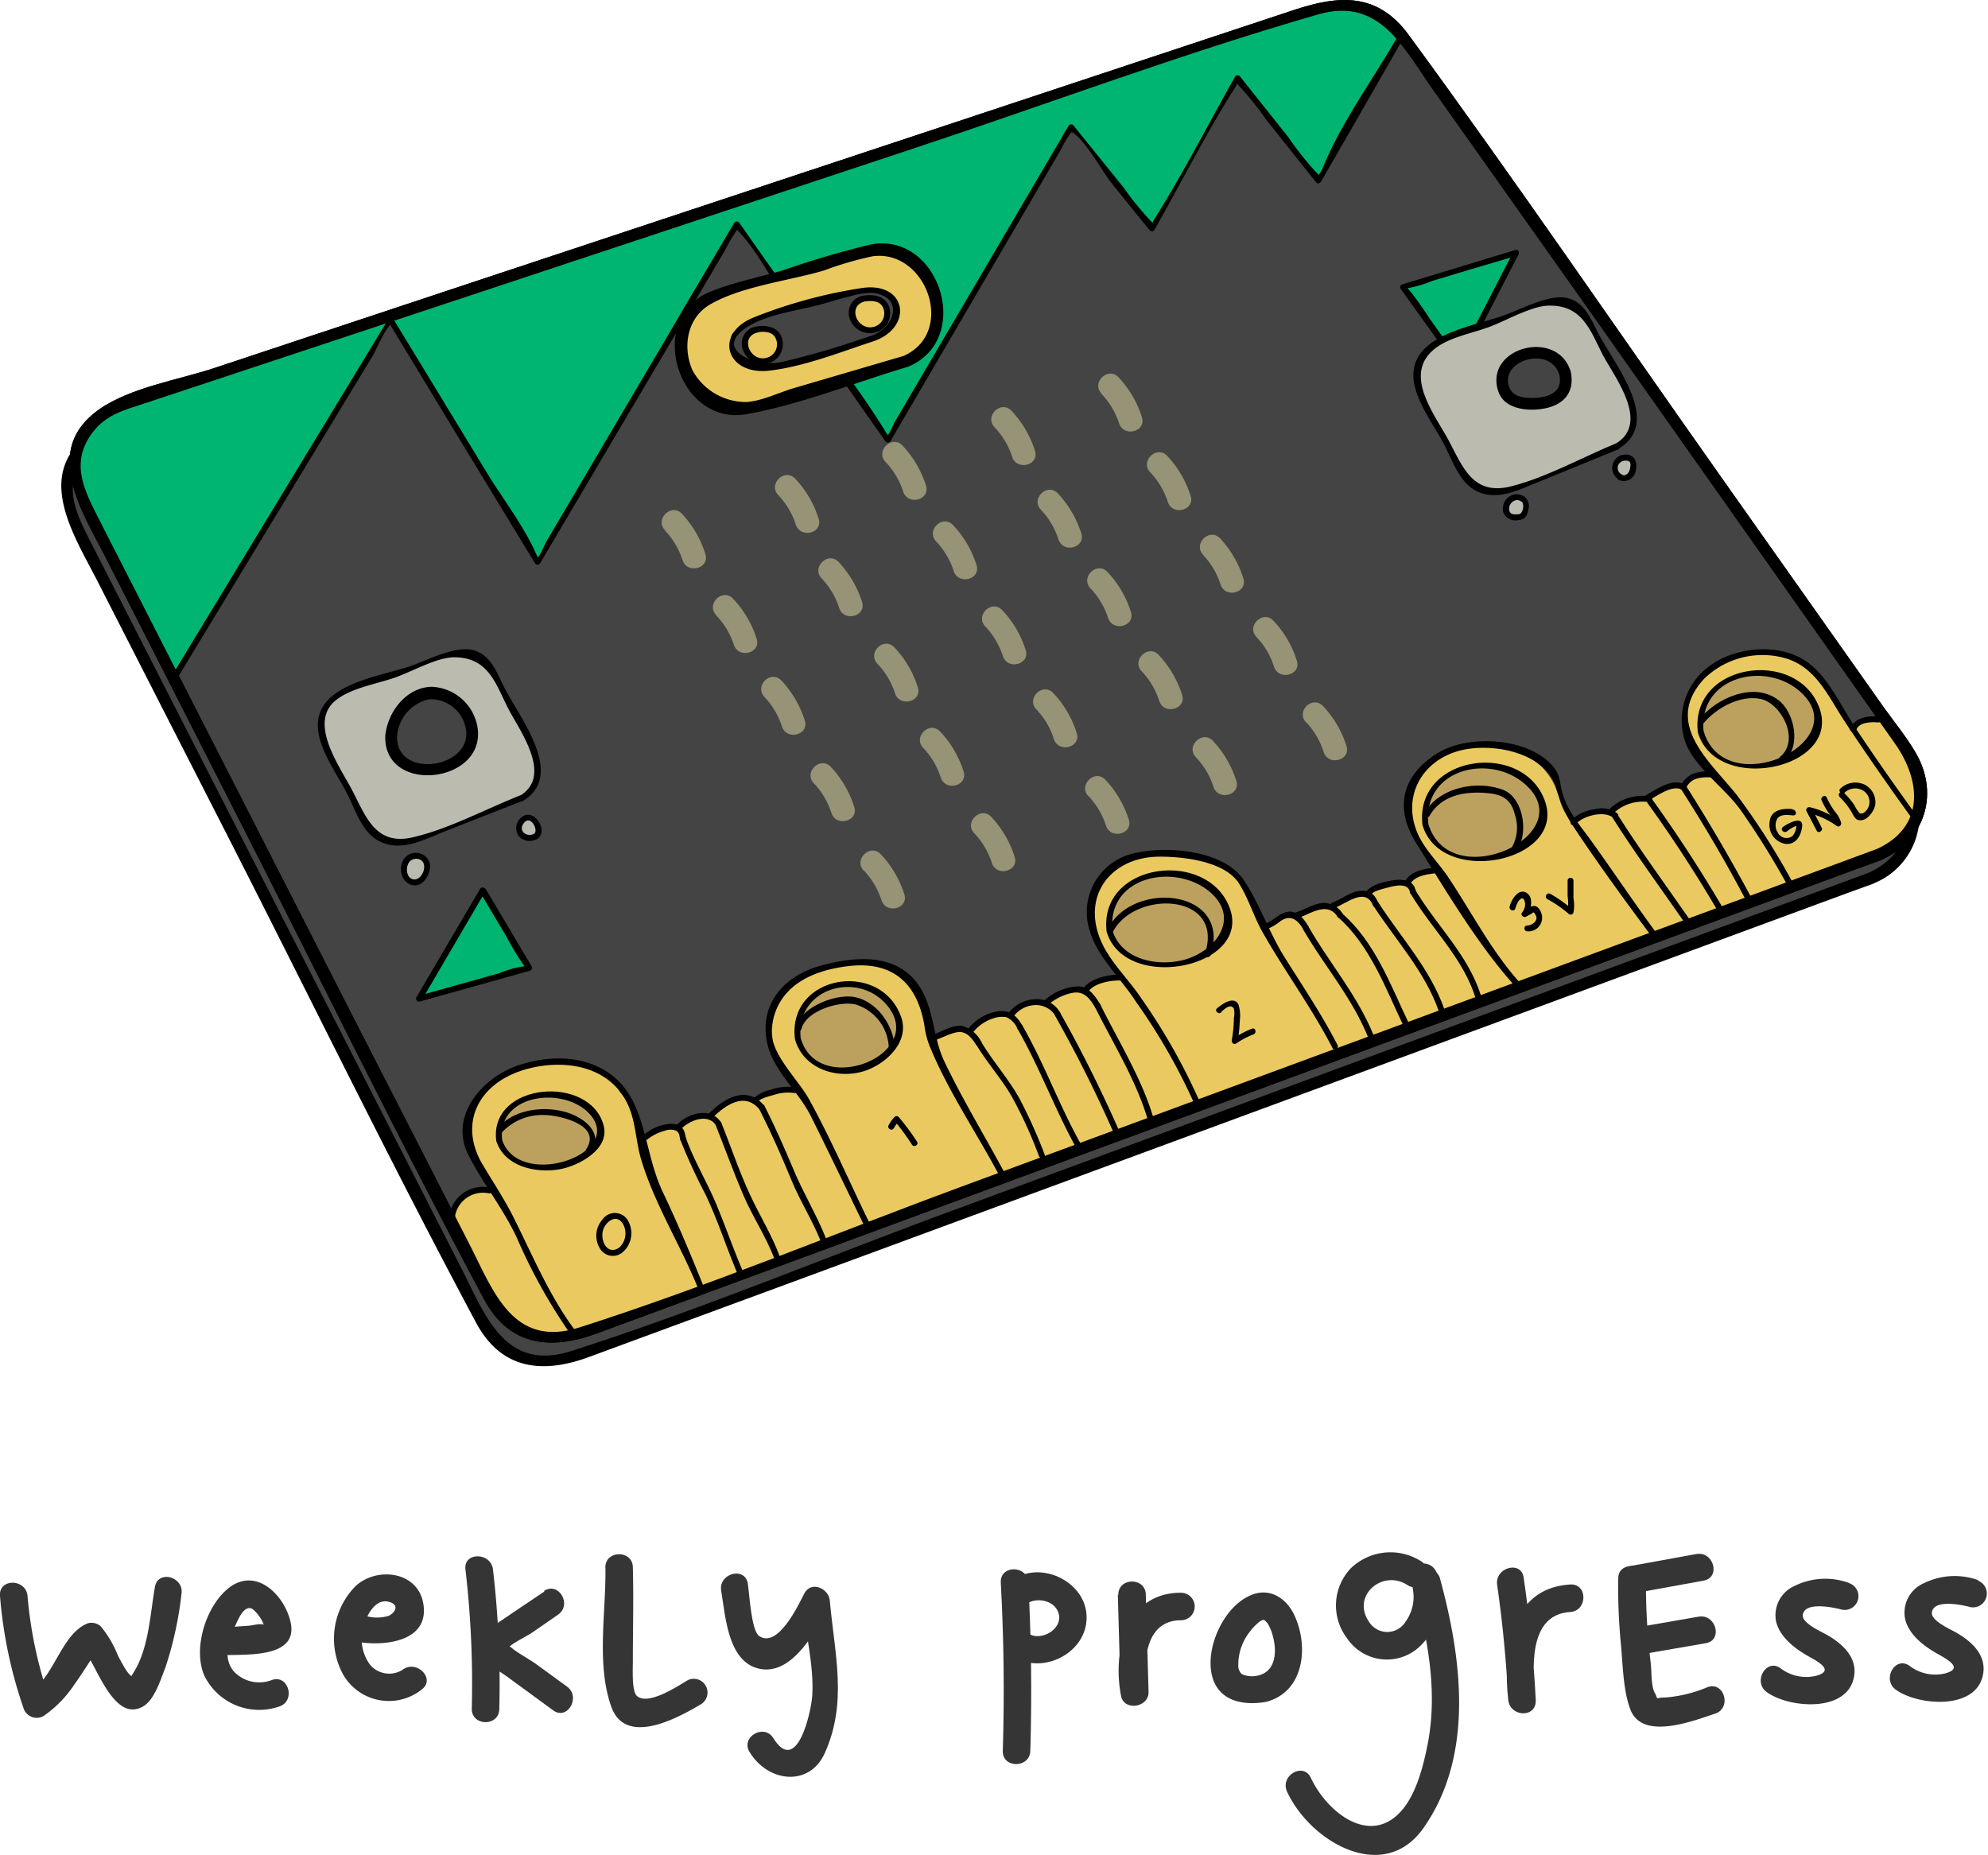 <svg xmlns="http://www.w3.org/2000/svg" viewBox="0 0 216.72 202.23"><defs><style>.cls-1{fill:#353535;}.cls-2{fill:#444;}.cls-3{fill:#eaca60;}.cls-4{fill:#bcbbaf;}.cls-5{fill:#00b572;}.cls-6{opacity:0.5;}.cls-7{fill:#e8e2a7;}.cls-8{fill:#bca15e;}</style></defs><title>Asset 19</title><g id="Layer_2" data-name="Layer 2"><g id="Layer_1-2" data-name="Layer 1"><path class="cls-1" d="M0,174a49.38,49.38,0,0,0,2.55,12.19,1.51,1.51,0,0,0,2.2.9,12.69,12.69,0,0,0,3.38-3.47c.59-.82,1.13-1.66,1.68-2.51.24-.36,1.45-1.63.5-1.23l-1.46-.39c1.48,1.34,3.4,8.52,6.77,6.54,1.23-.72,1.88-2.91,2.38-4.14a39,39,0,0,0,1.78-8.09c.33-1.88-2.56-2.69-2.89-.79-.53,3-.67,6.9-2.46,9.54-.4.58.58.57,0,.26s-1.17-1.59-1.55-2.25A11.84,11.84,0,0,0,11,177.33,1.49,1.49,0,0,0,9.52,177c-2.86,1.2-3.56,5.78-6.27,7.51l2.2.89A46.21,46.21,0,0,1,3,174c-.17-1.91-3.17-1.93-3,0Z"/><path class="cls-1" d="M24,180.48c2.39-.18,8.54.49,7.69-3.57-.62-2.93-3.71-6.1-6.7-3.82-2.54,1.95-4,6.65-2.71,9.61a6.66,6.66,0,0,0,8.17,3.35c1.82-.61,1-3.51-.8-2.89a3.81,3.81,0,0,1-4.16-.93c-1.23-1.46-.6-3.46.16-5,.28-.57.81-2,1.63-1.9.53.06,1.73,1.77,1.46,2.17.49-.73-1.19-.29-1.54-.26l-3.2.23c-1.91.13-1.93,3.14,0,3Z"/><path class="cls-1" d="M38.94,179c2.85.5,7.9.05,7.21-4.14-.58-3.56-5.06-4.08-7.38-1.94a8.15,8.15,0,0,0-1.35,9.67A5.75,5.75,0,0,0,46,184.18c1.52-1.18-.62-3.29-2.13-2.12a2.72,2.72,0,0,1-3.55-.59,4.71,4.71,0,0,1-.65-4.26c.32-1.12,1.23-2.9,2.65-2.59,1.08.24,1,1,.1,1.53a4.33,4.33,0,0,1-2.64,0c-1.89-.33-2.7,2.56-.8,2.89Z"/><path class="cls-1" d="M50.74,171.11a107.16,107.16,0,0,1,.69,15.2c0,1.93,3,1.93,3,0a107.16,107.16,0,0,0-.69-15.2c-.22-1.89-3.23-1.92-3,0Z"/><path class="cls-1" d="M59.35,173.51c-1.71,1.16-3.43,2.29-5.13,3.46-1,.71-2.25,1.54-1.92,3,.29,1.31,2.07,2.14,3,2.84l5,3.66c1.56,1.14,3.06-1.46,1.51-2.59l-3.45-2.51c-.89-.65-2.86-1.59-3.37-2.56l.15,1.16c.19-.58,2.33-1.61,2.79-1.92l2.89-2c1.59-1.07.09-3.67-1.52-2.59Z"/><path class="cls-1" d="M66,170.9c.08,4.79-1,10.47.61,15.09,1.5,4.46,7.16,1.4,9.88-.23A1.5,1.5,0,0,0,75,183.17c-1.1.65-4.36,2.84-5.58,1.72-.58-.54-.42-3.13-.43-3.88,0-3.37.09-6.74,0-10.11,0-1.93-3-1.93-3,0Z"/><path class="cls-1" d="M78.62,173.44c.48,2.83.73,8.05,4.47,8.55,3.42.44,5.92-4.28,7.17-6.72l-2.8-.76c.3,3.34,1.29,7,1.09,10.33-.1,1.74-1.66,8.81-4.24,4.67-1-1.64-3.62-.13-2.59,1.51,2,3.31,6.51,3.82,8.18.14,2.52-5.54,1.08-10.84.56-16.65-.12-1.36-2.06-2.2-2.79-.76-.62,1.21-2.85,6-4.91,4.62-.87-.59-1.07-4.7-1.24-5.73-.33-1.9-3.22-1.09-2.9.8Z"/><path class="cls-1" d="M109.1,172.54q.5,9.17.22,18.35c-.06,1.93,2.94,1.92,3,0q.27-9.19-.22-18.35c-.1-1.92-3.1-1.94-3,0Z"/><path class="cls-1" d="M111.81,174.92c1.14-.87,3.3-.47,3.63,1.12s-1.86,2.84-3.16,2.15c-1.7-.9-3.22,1.69-1.51,2.6,3.34,1.77,8-.89,7.67-4.82-.3-3.69-5.18-5.89-8.14-3.64-1.52,1.15,0,3.75,1.51,2.59Z"/><path class="cls-1" d="M121.86,173.88l.3,10.62,2.94-.4c-.55-2.85-.27-7.45,3.64-7.45a1.5,1.5,0,0,0,0-3c-6.05,0-7.47,6.42-6.53,11.25.32,1.67,3,1.28,3-.4l-.3-10.62c0-1.93-3-1.94-3,0Z"/><path class="cls-1" d="M138,185.55c4.21-1.07,4.69-6.08,3.1-9.46-.81-1.73-2.48-2.93-4.43-2.29-3.21,1.07-5.45,6-4.47,9.16.81,2.58,3.46,3,5.8,2.59,1.9-.33,1.1-3.22-.79-2.89a2.73,2.73,0,0,1-1.84-.14,1.34,1.34,0,0,1-.37-.7,5.79,5.79,0,0,1,1.21-3.87,5.57,5.57,0,0,1,1.11-1.15.87.87,0,0,1,.4-.19s.11,0,.09,0a2.87,2.87,0,0,1,.35.35,4.14,4.14,0,0,1,.51,1.11c.52,1.62.6,4.06-1.46,4.59A1.5,1.5,0,0,0,138,185.55Z"/><path class="cls-1" d="M154.89,170.2a6.22,6.22,0,0,0-7.64.79,5.89,5.89,0,0,0-.42,7.6,5.23,5.23,0,0,0,7.57,1.24,7.39,7.39,0,0,0,2.21-8.37c-.7-1.78-3.6-1-2.89.8a4.62,4.62,0,0,1-.49,4.54,2.34,2.34,0,0,1-4,0c-1.93-2.84,1.5-5.73,4.18-4,1.62,1.06,3.12-1.53,1.51-2.59Z"/><path class="cls-1" d="M154.05,172.77c1.57,5.68,2.75,11.69,1.55,17.57-.45,2.23-1.16,5-2.61,6.83-3.49,4.34-8.34.42-10.09-3.34-.81-1.75-3.4-.23-2.59,1.51,2.55,5.5,10.52,10.09,14.84,4,5.62-7.94,4.21-18.58,1.8-27.35a1.51,1.51,0,0,0-2.9.8Z"/><path class="cls-1" d="M163.21,172.79q.9,6.26,1.21,12.55h3c-.36-3.19-.9-9.32,3.75-9.59,1.92-.12,1.93-3.12,0-3-6.6.39-7.33,7.42-6.75,12.59.2,1.88,3.09,2,3,0-.23-4.47-.67-8.91-1.32-13.35-.27-1.9-3.16-1.09-2.89.8Z"/><path class="cls-1" d="M178.3,173.68l7.42-1.35c1.9-.35,1.09-3.24-.8-2.9l-7.42,1.35c-1.9.35-1.09,3.24.8,2.9Z"/><path class="cls-1" d="M178.75,180.4l7.21-1.25c1.9-.33,1.1-3.22-.79-2.89L178,177.5c-1.9.33-1.1,3.22.79,2.9Z"/><path class="cls-1" d="M176.4,172.23a68,68,0,0,0,.31,7.14c.21,2.18.23,4.87,1,6.94,1.25,3.52,6.84,1.32,9.27.52,1.82-.61,1-3.51-.8-2.9a14.85,14.85,0,0,1-4.61,1.14c-1.3,0-.7.37-1.18-.51-.41-.73-.33-2.36-.43-3.18a71.78,71.78,0,0,1-.53-9.15,1.5,1.5,0,0,0-3,0Z"/><path class="cls-1" d="M201.59,172.59a7.55,7.55,0,0,0-6,.34,3.48,3.48,0,0,0-1.95,3.95c.47,1.71,2.12,2.92,3.58,3.74,1.1.61,2.78,1.55.74,2.09a4.61,4.61,0,0,1-3.85-.82c-1.56-1.14-3.06,1.47-1.51,2.59,2.45,1.79,9,2.3,9.54-1.85.27-2-1.33-3.43-2.91-4.35-.63-.37-2.79-1.29-2.7-2.19.16-1.55,3.48-.81,4.21-.61a1.5,1.5,0,0,0,.8-2.89Z"/><path class="cls-1" d="M215.66,172.28a7.59,7.59,0,0,0-5.95.34,3.49,3.49,0,0,0-2,4c.47,1.71,2.12,2.92,3.58,3.73,1.1.62,2.78,1.56.74,2.1a4.61,4.61,0,0,1-3.85-.82c-1.56-1.14-3.06,1.46-1.51,2.59,2.46,1.78,9,2.29,9.54-1.86.27-2-1.32-3.42-2.91-4.34-.63-.37-2.79-1.29-2.7-2.2.16-1.55,3.48-.81,4.21-.6a1.51,1.51,0,0,0,.8-2.9Z"/><path class="cls-2" d="M204,95.73,61.74,148.18a7.17,7.17,0,0,1-8.86-3.47L8,56.85a7.17,7.17,0,0,1,4.13-10.06L143.49,3.25a7.17,7.17,0,0,1,8.11,2.67l55.77,79A7.17,7.17,0,0,1,204,95.73Z"/><path d="M203.83,95.11,103.78,132C90,137.08,76.27,142.82,62.27,147.3c-7.28,2.32-9.4-4-12-9.07L37.34,112.87,9.93,59.18c-1.59-3.12-3.26-6.24-.58-9.61,1.47-1.84,3.42-2.31,5.49-3l18.77-6.22L98.36,18.89C113.16,14,127.9,8.44,142.88,4.13c6.67-1.92,9.29,3.71,12.48,8.22l16.75,23.7,33.64,47.63c2.8,4,3.31,9-2.07,11.49-.76.34-.1,1.45.65,1.11a7.94,7.94,0,0,0,3.51-11.86c-1-1.67-2.29-3.24-3.43-4.85L186.87,54.73c-11.38-16.11-22.5-32.44-34.16-48.35C149.3,1.73,145.1,2,140.29,3.63l-21.42,7.1L50.43,33.42l-28,9.3C18.55,44,13.33,44.81,9.93,47.19c-6.34,4.43-1.88,11.13.68,16.14L24.69,90.9c9.06,17.75,17.8,35.71,27.2,53.29,2.79,5.22,7.34,5.59,12.31,3.76l19-7L201.41,97.36l2.76-1C204.94,96.06,204.61,94.82,203.83,95.11Z"/><path class="cls-3" d="M52.51,129.88h-.34a2.64,2.64,0,0,0-2.48,1.89l-.08.24a2.58,2.58,0,0,0,1.8,3.16l.47.09L50,132.79c.24,2.1,1,4.63,3.65,4.37l-2.48-3.26c-.29,1.41-.57,2.61.44,3.8.1.11.9,1,.65.57a21,21,0,0,0,.79,1.95c.84,1.2,2.94,1.94,4,.52l.43-.54-4.39-1.82a5.11,5.11,0,0,0,.75,3.13c.28.4.82.68,1,1.05-.53-.87.06.51.24.73,1.51,1.82,3.76,2.2,6,2.34,3.31.21,3.3-4.93,0-5.14-.95-.06-1.6-.05-2.19-.76-.24-.3-.36-.69-.63-1-1-1.12-.1.95-.07-.36.06-2.06-3-3.62-4.39-1.82l-.43.55,4,.52c-.4-.58-.39-1.4-.74-2s-1-1-1.5-1.54l.75,1.82c0-.21.08-.41.13-.61.3-1.48-.71-3.43-2.48-3.26,1.27,1.77,1.77,2,1.49.78a2.65,2.65,0,0,0-1.89-2.48l-.47-.09,1.79,3.16.08-.24L52.17,135h.34c3.3-.05,3.31-5.2,0-5.15Z"/><path class="cls-3" d="M87.16,118.67c-5.49.43-10.49,3.61-15.79,4.9a2.61,2.61,0,0,0-1.8,3.16c1.08,4,3.33,7.39,4.11,11.57a2.59,2.59,0,0,0,3.16,1.8c5.17-1.54,11.28-3,16-5.74,3.54-2,1.2-5.14.05-8-1.25-3.13-2.61-5.48-6.49-4.69a64.51,64.51,0,0,0-8.14,2.67c-1.39.49-2.83.78-3.52,2.21-1.27,2.61.56,7.19,3.07,8.43,1.83.89,3.31.26,5.08-.34,2.32-.77,5.56-1.44,7.62-2.77s2-4.22.27-5.93c-2.9-2.85-8.69.11-11.67,1.26s-1.72,6.16,1.37,5c1.33-.52,2.67-1,4-1.42l1.38-.39c1.38.11,1.72-.18,1-.88l1.28-2.22c-1.69,1-4.1,1.51-6,2.18-.41.15-3.51,1-2.5-.33-.58.77,1.75-.41,2-.51.94-.32,5.18-2.33,5.86-1.87a25.39,25.39,0,0,1,2,5l1.28-2.22c-2,1.46-5.07,2.15-7.34,3-2.68,1-5.39,1.85-8.13,2.67l3.17,1.79c-.79-4.19-3-7.57-4.11-11.56l-1.8,3.16c4.77-1.16,9.53-4.33,14.43-4.71,3.28-.26,3.3-5.41,0-5.15Z"/><path class="cls-3" d="M102.57,117.72c4.64-.15,7.71-2.3,12.07-3.66,2-.63,5.51-2.49,7.6-2,2.34.51,3.58,4.74,4.28,6.82l1.18-2.9c-2.92,1.62-6.13,1.58-9.09,3.16-3.3,1.76-7.26,2.26-10.3,4.5l3.12.4-6-7.08-1.13,4.3c3-1.08,5.94-2.1,8.95-3,1.07-.33,10.64-2.26,8.62-4.64-.07-.08-7.74,2.32-8.54,2.49a17.42,17.42,0,0,0-6.22,2.17c-1.67,1.06-1.73,4.35.61,4.7a15.47,15.47,0,0,0,6.21-.23c3.22-.78,1.85-5.74-1.37-5a6.92,6.92,0,0,1-3.47.23l.61,4.7c3.15-2,20.22-2.61,16.63-9.42-1.56-3-4.86-2.59-7.62-1.91a150.08,150.08,0,0,0-15.78,4.92,2.61,2.61,0,0,0-1.13,4.3l6,7.08a2.58,2.58,0,0,0,3.12.4c3.14-2.32,7.67-3.33,11.27-4.88,2.6-1.12,5.49-1.32,8.12-2.78a2.58,2.58,0,0,0,1.18-2.9c-1.45-4.3-3.84-11.18-9.48-10.89-6.82.34-12.76,5.76-19.43,6-3.3.11-3.32,5.25,0,5.14Z"/><path class="cls-3" d="M159.78,98.4l-.26-1.19A2.59,2.59,0,0,0,157,95.33l.88.37a2.57,2.57,0,0,0-3.12-.41c-2.16,1.52-4.82,1.7-7.31,2.44-2.79.84-5.55,1.83-8.32,2.75a2.6,2.6,0,0,0-1.13,4.3c1.15,1.23,3.16,2.84,3.66,4.47.05.94.33,1.28.87,1a13.29,13.29,0,0,1-3.58,1.51l1.37,5c4.47-1.5,8.67-3.63,13.09-5.26,2-.74,4.11-1.19,6.17-1.84,1.77-.55,3.41-1.72,5.22-2s2.18-2.44,1.54-3.78c-2.3-4.79-5.19-5.24-9.92-3.79-3.68,1.12-10.71-.1-13.51,3.14-2.2,2.54,0,5.59,2.78,6.12,5.09,1,11.92-2.28,16.64-3.81a2.62,2.62,0,0,0,1.54-3.78l-.47-2.17a2.59,2.59,0,0,0-3.86-2.22c-3.54,2.22-7.14,4.34-10.83,6.3-3.1,1.64-6.52,2.94-9.29,5.14-2.12,1.69-8.48,8.72-1.87,9.25l-.68-5a46.67,46.67,0,0,1-6.26,1.92c-3.22.74-1.85,5.7,1.37,5a47.12,47.12,0,0,0,6.26-1.92,2.58,2.58,0,0,0-.69-5l-.29,0,2.22,1.28-.16-.29v2.59c2-4,6.91-5.73,10.6-7.64,4.18-2.16,8.23-4.52,12.21-7l-3.87-2.22a12.68,12.68,0,0,0,1.17,4.77l1.53-3.78c-2.62.85-5.26,1.67-7.93,2.4-1.15.32-2.91.39-3.88,1-.81,0-1.2.46-1.18,1.41q-1.41,2.05.82.94c3.33.22,11.49-3.24,13.1.14l1.54-3.78a21.49,21.49,0,0,0-4.26,1.66c-2.3.91-4.79,1.34-7.13,2.2-4.42,1.63-8.62,3.77-13.09,5.26-3.12,1-1.86,5.8,1.37,5,2.56-.67,7.47-2.07,7.59-5.31.14-3.79-3.93-7.78-6.28-10.3l-1.13,4.3c3.17-1.06,6.33-2.26,9.56-3.1,2.64-.69,5-1,7.3-2.61l-3.12-.4a3.1,3.1,0,0,0,2.76,1.14l-2.48-1.89.26,1.19c.72,3.23,5.68,1.87,5-1.37Z"/><path class="cls-3" d="M175.9,90.89h0l-1.79,3.16c4.49-1,9-3,13.32-4.54l-2.5-.66a62.59,62.59,0,0,1,7.31,7.07l1.14-4.3c-3.79,1.53-7.56,3.2-11.4,4.59a26.94,26.94,0,0,1-2.79.79c0-.28,1.82-1,2.09-1.08,1.17-.56,5.14-3,6.49-2.67L186,91.46c.14.36-6.25,3.35-6.67,3.56-2.95,1.5-.35,5.94,2.6,4.44s12.46-4.89,8.77-10c-1.4-1.94-3.64-1.65-5.59-.87-2.74,1.09-6.08,2.23-8.49,4-3.67,2.61-1.49,7.41,2.21,8.93,2.18.9,3.78,0,5.88-.86l10.07-4a2.61,2.61,0,0,0,1.13-4.29c-2.68-3.05-6.38-8.5-10.85-7.45-4.23,1-8.08,3.28-12.29,4.25a2.6,2.6,0,0,0-1.8,3.17,5.29,5.29,0,0,0,2.35,3.07c2.7,1.93,5.27-2.53,2.59-4.44Z"/><path class="cls-3" d="M205.18,83.49l.7-.67-4-.52a15.64,15.64,0,0,1,1.77,3.63c.48,1.86-.37,2.2-1.88,2.75-2.15.79-4,2.31-6.41,2.46-3.29.2-3.31,5.35,0,5.14a15.48,15.48,0,0,0,6.29-1.86c1.66-.87,3.69-1.16,5.1-2.47,3.87-3.58,1.84-8.4-.43-12.24a2.58,2.58,0,0,0-4-.52l-.71.67c-2.4,2.28,1.24,5.92,3.64,3.63Z"/><path class="cls-2" d="M204.86,93.15,62.59,145.61a7.18,7.18,0,0,1-8.86-3.47L8.88,54.28A7.16,7.16,0,0,1,13,44.22L144.35.68a7.16,7.16,0,0,1,8.11,2.66l55.77,79A7.15,7.15,0,0,1,204.86,93.15Z"/><path d="M204.69,92.53l-100,36.89c-13.79,5.09-27.51,10.83-41.51,15.3-7.29,2.33-9.41-4-12-9.06L38.2,110.3,10.79,56.61C9.2,53.48,7.52,50.37,10.21,47c1.47-1.85,3.42-2.31,5.49-3l18.77-6.22L99.22,16.31c14.8-4.9,29.54-10.44,44.52-14.75,6.67-1.92,9.29,3.7,12.48,8.22L173,33.48,206.6,81.1c2.8,4,3.31,9.06-2.07,11.5-.75.34-.1,1.45.65,1.11,4.82-2.18,6.28-7.42,3.52-11.87-1-1.67-2.29-3.24-3.43-4.84L187.73,52.16c-11.38-16.11-22.5-32.44-34.16-48.35C150.16-.84,146-.53,141.15,1.06l-21.42,7.1L51.29,30.85l-28,9.3c-3.84,1.27-9.06,2.09-12.46,4.47-6.35,4.43-1.88,11.13.68,16.14L25.54,88.33c9.07,17.75,17.81,35.71,27.21,53.29,2.78,5.21,7.34,5.59,12.31,3.76l19-7L202.27,94.79l2.76-1C205.8,93.49,205.47,92.25,204.69,92.53Z"/><path d="M83.59,36.21a.32.32,0,0,0,0-.64.32.32,0,0,0,0,.64Z"/><path class="cls-4" d="M56.82,87,45.1,91.6c-1.63.64-4.47,0-5.11-1.64L35.23,80.6c-.64-1.63.05-4.36,1.68-5l12.68-4.35a3.18,3.18,0,0,1,4.12,1.8l4.91,9.85A3.18,3.18,0,0,1,56.82,87Z"/><path d="M56.73,86.71C53,88.18,49,90.35,45.08,91.27c-4.11,1-5.18-2.21-6.63-5-1.26-2.48-4.82-7.26-2-9.79,1.61-1.42,4.47-1.88,6.47-2.56s4.63-2.24,6.58-2.26c3.7,0,4.51,2.81,5.82,5.43,1.17,2.36,5.11,7.47,1.31,9.7a.33.33,0,0,0,.33.56c4.81-2.84-.39-9.19-2.08-12.58-.79-1.58-1.42-3.42-3.34-3.9s-5,1.12-6.82,1.76c-3.67,1.25-11.21,2.07-9.93,7.66.5,2.17,2.08,4.34,3.08,6.3.85,1.67,1.56,4,3.26,5,2.42,1.42,5,0,7.3-.93l8.45-3.31C57.28,87.18,57.12,86.56,56.73,86.71Z"/><path class="cls-2" d="M42.59,80.24h0a3.83,3.83,0,0,0,.18,1.35A3.53,3.53,0,0,0,45,83.71a5.27,5.27,0,0,0,3.12,0A4.82,4.82,0,0,0,50.8,82c1.68-2.36-.22-5.69-2.83-6.36S42.67,77.74,42.59,80.24Z"/><path d="M42,80.24c-.2,6.45,11,5.19,10.06-.93a5.29,5.29,0,0,0-4.93-4.43c-2.82,0-4.9,2.76-5.13,5.36-.07.83,1.22.82,1.29,0a4.44,4.44,0,0,1,3.5-4,3.89,3.89,0,0,1,3.92,2.89c1.28,4.59-7.58,6-7.42,1.14C43.26,79.42,42,79.42,42,80.24Z"/><polygon class="cls-5" points="52.58 97.09 57.63 105.53 45.68 108.88 52.58 97.09"/><path d="M52.31,97.25l2.88,4.83A31.5,31.5,0,0,0,56.93,105a2.44,2.44,0,0,1,.4.68c-.17-.64.48-.29-.23-.32a10.55,10.55,0,0,0-2.66.74l-3.79,1.06-5.06,1.42L46,109l6.9-11.79a.32.32,0,0,0-.55-.32L45.4,108.72a.32.32,0,0,0,.36.47l12-3.35a.33.33,0,0,0,.2-.47l-5-8.44C52.65,96.57,52.09,96.9,52.31,97.25Z"/><polygon class="cls-5" points="159.04 39.74 152.96 31.26 165.3 27.6 159.04 39.74"/><path d="M159.31,39.58l-3.46-4.84a34.84,34.84,0,0,0-2.13-3,3,3,0,0,1-.47-.65c.25.56-.53.33.23.32a12,12,0,0,0,2.63-.78l4-1.2,5.25-1.55-.36-.48-6.26,12.15c-.19.37.36.69.55.32l6.26-12.14a.32.32,0,0,0-.36-.47L152.87,31a.33.33,0,0,0-.19.47l6.08,8.48C159,40.24,159.56,39.92,159.31,39.58Z"/><path class="cls-4" d="M45.12,96.2h0a1.11,1.11,0,0,0,.86-.41,1.86,1.86,0,0,0,.6-1.28,1.17,1.17,0,0,0-.75-1.12C43.73,92.74,43.46,96.08,45.12,96.2Z"/><path d="M45.12,96.53c1.19.09,2.05-1.6,1.67-2.6a1.6,1.6,0,0,0-2.27-.73c-1.3.79-1,3.14.6,3.33.41,0,.4-.6,0-.65-.85-.1-.93-1.33-.51-1.89a1,1,0,0,1,1.14-.29c1,.41.32,2.26-.63,2.18C44.71,95.85,44.71,96.49,45.12,96.53Z"/><path class="cls-4" d="M58.39,91.2h0a.66.66,0,0,0,.24-.23.88.88,0,0,0,.06-.28c.05-1.09-1-2.22-1.88-1.07A1.13,1.13,0,0,0,58.39,91.2Z"/><path d="M58.55,91.48c1.34-.83-.36-3.56-1.74-2.34a1.5,1.5,0,0,0-.27,2,1.54,1.54,0,0,0,2,.31.32.32,0,0,0-.32-.55c-.78.43-1.75-.3-1.15-1.12.77-1.07,1.68.78,1.15,1.12C57.88,91.14,58.2,91.7,58.55,91.48Z"/><path class="cls-4" d="M165.6,56.38a.72.72,0,0,0,.36-.1.81.81,0,0,0,.3-.53,2.09,2.09,0,0,0,.12-.69.77.77,0,0,0-.3-.61h0C164.38,53.28,163.07,56.67,165.6,56.38Z"/><path d="M165.6,56.7c.68-.09.91-.51,1-1.14a1.27,1.27,0,0,0-.4-1.39,1.43,1.43,0,0,0-1.81.08,1.61,1.61,0,0,0-.52,1.58,1.45,1.45,0,0,0,1.69.87c.41,0,.41-.68,0-.64s-.85.06-1-.31a.94.94,0,0,1,.86-1.23.94.94,0,0,1,.5.22c.28.29.1,1.26-.33,1.32S165.19,56.76,165.6,56.7Z"/><path class="cls-4" d="M176.63,52h0a1,1,0,0,0,1.23-.38,2,2,0,0,0,.19-.77,1.06,1.06,0,0,0-.08-.66.77.77,0,0,0-.62-.29C176.15,49.88,175.39,51.45,176.63,52Z"/><path d="M176.47,52.32a1.29,1.29,0,0,0,1.78-.76c.29-.83.16-1.9-.9-2a1.46,1.46,0,0,0-.88,2.71c.36.19.69-.36.32-.55a.78.78,0,0,1,.16-1.46.94.94,0,0,1,.55,0c.32.11.25.48.21.74-.05.43-.39,1-.92.75C176.42,51.59,176.09,52.14,176.47,52.32Z"/><g class="cls-6"><path class="cls-7" d="M72.51,57.86a8.41,8.41,0,0,1,1.9,3.22c.53,1.56,3,.89,2.48-.69A11.42,11.42,0,0,0,74.33,56c-1.15-1.19-3,.63-1.82,1.82Z"/><path class="cls-7" d="M84.86,54a8.38,8.38,0,0,1,1.9,3.21c.53,1.56,3,.9,2.48-.68a11.27,11.27,0,0,0-2.56-4.35c-1.15-1.2-3,.62-1.82,1.82Z"/><path class="cls-7" d="M78.07,67.09A8.38,8.38,0,0,1,80,70.3c.52,1.57,3,.9,2.48-.68a11.44,11.44,0,0,0-2.57-4.35c-1.15-1.2-3,.62-1.81,1.82Z"/><path class="cls-7" d="M89.59,63.08a8.41,8.41,0,0,1,1.9,3.22c.52,1.56,3,.89,2.48-.69a11.42,11.42,0,0,0-2.56-4.35c-1.15-1.19-3,.63-1.82,1.82Z"/><path class="cls-7" d="M95.67,72.39a8.25,8.25,0,0,1,1.9,3.21c.53,1.56,3,.89,2.48-.68a11.15,11.15,0,0,0-2.56-4.35c-1.15-1.2-3,.62-1.82,1.82Z"/><path class="cls-7" d="M83.35,76a8.49,8.49,0,0,1,1.9,3.22c.52,1.56,3,.89,2.48-.68a11.38,11.38,0,0,0-2.56-4.36C84,73,82.2,74.8,83.35,76Z"/><path class="cls-7" d="M88.74,85.42a8.41,8.41,0,0,1,1.9,3.22c.52,1.56,3,.89,2.48-.68a11.38,11.38,0,0,0-2.56-4.36c-1.16-1.19-3,.63-1.82,1.82Z"/><path class="cls-7" d="M100.66,81.56a8.49,8.49,0,0,1,1.9,3.22c.53,1.56,3,.89,2.48-.68a11.27,11.27,0,0,0-2.56-4.35c-1.15-1.2-3,.62-1.82,1.81Z"/><path class="cls-7" d="M94.2,94.94a8.41,8.41,0,0,1,1.9,3.22c.52,1.56,3,.89,2.48-.68A11.38,11.38,0,0,0,96,93.12c-1.15-1.19-3,.63-1.82,1.82Z"/><path class="cls-7" d="M106.23,90.87a8.41,8.41,0,0,1,1.9,3.22c.52,1.56,3,.89,2.48-.68a11.38,11.38,0,0,0-2.56-4.36c-1.15-1.19-3,.63-1.82,1.82Z"/><path class="cls-7" d="M118.67,86.8a8.49,8.49,0,0,1,1.9,3.22c.52,1.56,3,.89,2.48-.68A11.38,11.38,0,0,0,120.49,85c-1.15-1.19-3,.63-1.82,1.82Z"/><path class="cls-7" d="M130.39,82.58a8.41,8.41,0,0,1,1.9,3.22c.53,1.56,3,.89,2.48-.69a11.42,11.42,0,0,0-2.56-4.35c-1.15-1.19-3,.63-1.82,1.82Z"/><path class="cls-7" d="M124.48,73.21a8.41,8.41,0,0,1,1.9,3.22c.52,1.56,3,.89,2.48-.69a11.42,11.42,0,0,0-2.56-4.35c-1.15-1.19-3,.63-1.82,1.82Z"/><path class="cls-7" d="M113,77.37a8.2,8.2,0,0,1,1.89,3.22c.53,1.56,3,.89,2.48-.69a11.29,11.29,0,0,0-2.56-4.35c-1.15-1.19-3,.63-1.81,1.82Z"/><path class="cls-7" d="M137,69.48a8.34,8.34,0,0,1,1.89,3.22c.53,1.56,3,.89,2.48-.68a11.15,11.15,0,0,0-2.56-4.35c-1.15-1.2-3,.62-1.81,1.81Z"/><path class="cls-7" d="M142.4,78.75A8.49,8.49,0,0,1,144.3,82c.52,1.56,3,.89,2.48-.68a11.27,11.27,0,0,0-2.56-4.35c-1.16-1.2-3,.62-1.82,1.81Z"/><path class="cls-7" d="M131.16,60.51a8.41,8.41,0,0,1,1.9,3.22c.52,1.56,3,.89,2.48-.68A11.38,11.38,0,0,0,133,58.69c-1.15-1.19-3,.63-1.82,1.82Z"/><path class="cls-7" d="M125.41,51.51a8.41,8.41,0,0,1,1.9,3.22c.52,1.56,3,.89,2.48-.68a11.38,11.38,0,0,0-2.56-4.36c-1.15-1.19-3,.63-1.82,1.82Z"/><path class="cls-7" d="M120.07,42.94A8.39,8.39,0,0,1,122,46.16c.53,1.56,3,.89,2.48-.69a11.29,11.29,0,0,0-2.56-4.35c-1.15-1.19-3,.63-1.81,1.82Z"/><path class="cls-7" d="M108.44,46.6a8.38,8.38,0,0,1,1.9,3.21c.52,1.57,3,.9,2.48-.68a11.35,11.35,0,0,0-2.56-4.35c-1.15-1.2-3,.62-1.82,1.82Z"/><path class="cls-7" d="M96.56,50.39a8.38,8.38,0,0,1,1.9,3.21c.52,1.57,3,.9,2.48-.68a11.42,11.42,0,0,0-2.56-4.35c-1.16-1.2-3,.62-1.82,1.82Z"/><path class="cls-7" d="M102.07,59.05a8.49,8.49,0,0,1,1.9,3.22c.52,1.56,3,.89,2.48-.68a11.27,11.27,0,0,0-2.56-4.35c-1.15-1.2-3,.62-1.82,1.81Z"/><path class="cls-7" d="M113.49,55.6a8.34,8.34,0,0,1,1.9,3.22c.53,1.56,3,.89,2.48-.69a11.42,11.42,0,0,0-2.56-4.35c-1.15-1.19-3,.63-1.82,1.82Z"/><path class="cls-7" d="M118.9,64.17a8.38,8.38,0,0,1,1.9,3.21c.53,1.56,3,.89,2.48-.68a11.27,11.27,0,0,0-2.56-4.35c-1.15-1.2-3,.62-1.82,1.82Z"/><path class="cls-7" d="M107.43,68.32a8.49,8.49,0,0,1,1.9,3.22c.52,1.56,3,.89,2.48-.68a11.27,11.27,0,0,0-2.56-4.35c-1.15-1.2-3,.62-1.82,1.81Z"/></g><path class="cls-3" d="M52.51,129.88h-.34a2.64,2.64,0,0,0-2.48,1.89l-.08.24a2.58,2.58,0,0,0,1.8,3.16l.47.09L50,132.79c.24,2.1,1,4.63,3.65,4.37l-2.48-3.26c-.29,1.41-.57,2.61.44,3.8.1.11.9,1,.65.57a21,21,0,0,0,.79,1.95c.84,1.2,2.94,1.94,4,.52l.43-.54-4.39-1.82a5.11,5.11,0,0,0,.75,3.13c.28.4.82.68,1,1.05-.53-.87.06.51.24.73,1.51,1.82,3.76,2.2,6,2.34,3.31.21,3.3-4.93,0-5.14-.95-.06-1.6-.05-2.19-.76-.24-.3-.36-.69-.63-1-1-1.12-.1.95-.07-.36.06-2.06-3-3.62-4.39-1.82l-.43.55,4,.52c-.4-.58-.39-1.4-.74-2s-1-1-1.5-1.54l.75,1.82c0-.21.08-.41.13-.61.3-1.48-.71-3.43-2.48-3.26,1.27,1.77,1.77,2,1.49.78a2.65,2.65,0,0,0-1.89-2.48l-.47-.09,1.79,3.16.08-.24L52.17,135h.34c3.3-.05,3.31-5.2,0-5.15Z"/><path class="cls-3" d="M87.16,118.67c-5.49.43-10.49,3.61-15.79,4.9a2.61,2.61,0,0,0-1.8,3.16c1.08,4,3.33,7.39,4.11,11.57a2.59,2.59,0,0,0,3.16,1.8c5.17-1.54,11.28-3,16-5.74,3.54-2,1.2-5.14.05-8-1.25-3.13-2.61-5.48-6.49-4.69a64.51,64.51,0,0,0-8.14,2.67c-1.39.49-2.83.78-3.52,2.21-1.27,2.61.56,7.19,3.07,8.43,1.83.89,3.31.26,5.08-.34,2.32-.77,5.56-1.44,7.62-2.77s2-4.22.27-5.93c-2.9-2.85-8.69.11-11.67,1.26s-1.72,6.16,1.37,5c1.33-.52,2.67-1,4-1.42l1.38-.39c1.38.11,1.72-.18,1-.88l1.28-2.22c-1.69,1-4.1,1.51-6,2.18-.41.15-3.51,1-2.5-.33-.58.77,1.75-.41,2-.51.94-.32,5.18-2.33,5.86-1.87a25.39,25.39,0,0,1,2,5l1.28-2.22c-2,1.46-5.07,2.15-7.34,3-2.68,1-5.39,1.85-8.13,2.67l3.17,1.79c-.79-4.19-3-7.57-4.11-11.56l-1.8,3.16c4.77-1.16,9.53-4.33,14.43-4.71,3.28-.26,3.3-5.41,0-5.15Z"/><path class="cls-3" d="M103.23,117.92a27.79,27.79,0,0,0,5.16-.85c1.23-.44,2.34-1.31,3.6-1.72,1.06-.35,2.19-.46,3.27-.86,1.71-.63,4.6-2.43,6.42-2.44,2.85,0,4,4.43,4.84,6.8l1.18-2.9c-2.92,1.62-6.13,1.58-9.09,3.16-3.3,1.76-7.26,2.26-10.3,4.5l3.12.4-6-7.08-1.13,4.3c3-1.08,5.94-2.1,8.95-3,1.07-.33,10.64-2.26,8.62-4.64-.07-.08-7.74,2.32-8.54,2.49a17.42,17.42,0,0,0-6.22,2.17c-1.67,1.06-1.73,4.35.61,4.7a15.47,15.47,0,0,0,6.21-.23c3.22-.78,1.85-5.74-1.37-5a6.92,6.92,0,0,1-3.47.23l.61,4.7c3.15-2,20.22-2.61,16.63-9.42-1.56-3-4.86-2.59-7.62-1.91a150.08,150.08,0,0,0-15.78,4.92,2.61,2.61,0,0,0-1.13,4.3l6,7.08a2.58,2.58,0,0,0,3.12.4c3.14-2.32,7.67-3.33,11.27-4.88,2.6-1.12,5.49-1.32,8.12-2.78a2.58,2.58,0,0,0,1.18-2.9c-1.74-5.16-4.72-12.55-11.38-10.35-6.08,2-11.94,4.92-18.24,5.83-3.26.46-1.87,5.42,1.37,5Z"/><path class="cls-3" d="M159.78,98.4l-.26-1.19A2.59,2.59,0,0,0,157,95.33l.88.37a2.57,2.57,0,0,0-3.12-.41c-2.17,1.52-4.85,1.66-7.28,2.62-2.75,1.08-5.51,1.73-8.35,2.57a2.6,2.6,0,0,0-1.13,4.3c1.15,1.23,3.16,2.84,3.66,4.47.05.94.33,1.28.87,1a13.29,13.29,0,0,1-3.58,1.51l1.37,5c4.47-1.5,8.67-3.63,13.09-5.26,2-.74,4.11-1.19,6.17-1.84,1.77-.55,3.41-1.72,5.22-2s2.18-2.44,1.54-3.78c-2.3-4.79-5.19-5.24-9.92-3.79-3.68,1.12-10.71-.1-13.51,3.14-2.2,2.54,0,5.59,2.78,6.12,5.09,1,11.92-2.28,16.64-3.81a2.62,2.62,0,0,0,1.54-3.78l-.47-2.17a2.59,2.59,0,0,0-3.86-2.22c-3.54,2.22-7.14,4.34-10.83,6.3-3.1,1.64-6.52,2.94-9.29,5.14-2.12,1.69-8.48,8.72-1.87,9.25l-.68-5a46.67,46.67,0,0,1-6.26,1.92c-3.22.74-1.85,5.7,1.37,5a47.12,47.12,0,0,0,6.26-1.92,2.58,2.58,0,0,0-.69-5l-.29,0,2.22,1.28-.16-.29v2.59c2-4,6.91-5.73,10.6-7.64,4.18-2.16,8.23-4.52,12.21-7l-3.87-2.22a12.68,12.68,0,0,0,1.17,4.77l1.53-3.78c-2.62.85-5.26,1.67-7.93,2.4-1.15.32-2.91.39-3.88,1-.81,0-1.2.46-1.18,1.41q-1.41,2.05.82.94c3.33.22,11.49-3.24,13.1.14l1.54-3.78a21.49,21.49,0,0,0-4.26,1.66c-2.3.91-4.79,1.34-7.13,2.2-4.42,1.63-8.62,3.77-13.09,5.26-3.12,1-1.86,5.8,1.37,5,2.56-.67,7.47-2.07,7.59-5.31.14-3.79-3.93-7.78-6.28-10.3l-1.13,4.3a76.54,76.54,0,0,0,8.4-2.52c2.83-1.19,5.88-1.38,8.46-3.19l-3.12-.4a3.1,3.1,0,0,0,2.76,1.14l-2.48-1.89.26,1.19c.72,3.23,5.68,1.87,5-1.37Z"/><path class="cls-3" d="M175.9,90.89h0l-1.79,3.16a74.42,74.42,0,0,0,7.27-2.39c2.33-.8,4.84-1.13,6.59-3h-3.63a66.72,66.72,0,0,1,7.9,7.22l1.14-4.3c-3.79,1.53-7.56,3.2-11.4,4.59a26.94,26.94,0,0,1-2.79.79c0-.28,1.82-1,2.09-1.08,1.17-.56,5.14-3,6.49-2.67L186,91.46c.14.36-6.25,3.35-6.67,3.56-2.95,1.5-.35,5.94,2.6,4.44s12.46-4.89,8.77-10c-1.4-1.94-3.64-1.65-5.59-.87-2.74,1.09-6.08,2.23-8.49,4-3.67,2.61-1.49,7.41,2.21,8.93,2.18.9,3.78,0,5.88-.86l10.07-4a2.61,2.61,0,0,0,1.13-4.29A64.41,64.41,0,0,0,188,85.07a2.61,2.61,0,0,0-3.63,0c-1.25,1.3-5,1.78-6.64,2.31s-3.19,1.3-5,1.71a2.6,2.6,0,0,0-1.8,3.17,5.29,5.29,0,0,0,2.35,3.07c2.7,1.93,5.27-2.53,2.59-4.44Z"/><path class="cls-3" d="M205.18,83.49l.7-.67-4-.52a15.64,15.64,0,0,1,1.77,3.63c.48,1.86-.37,2.2-1.88,2.75-2.15.79-4,2.31-6.41,2.46-3.29.2-3.31,5.35,0,5.14a15.48,15.48,0,0,0,6.29-1.86c1.66-.87,3.69-1.16,5.1-2.47,3.87-3.58,1.84-8.4-.43-12.24a2.58,2.58,0,0,0-4-.52l-.71.67c-2.4,2.28,1.24,5.92,3.64,3.63Z"/><path class="cls-3" d="M54.21,133.5l0,.53c-.26,2.92,4.33,3.44,5,.68A9.2,9.2,0,0,0,59,129c-.87-2.34-4.1-5.58-.88-7.54a5.65,5.65,0,0,1,4.07-.31c1,.48.48.54,1.33,1.26.14.12,1.56,1.5,1.61,1.22-.16.88-5.47,2.53-6,2.54a2.62,2.62,0,0,0-2.58,2.57A33.27,33.27,0,0,1,56,136c-.47,2.41,2.4,4.44,4.3,2.5s3.94-3.9,6-5.74c1.8-1.58,3.75-2.84,4.82-5l-4.7-.61a128.68,128.68,0,0,0,5.82,13l1.54-3.78a39.18,39.18,0,0,0-5.3,1.65c-.92.37-3.91,2.15-4.8,1.7-.41.68-.13.53.82-.46.65-.55,1.27-1.13,1.87-1.74.77-.79,1.87-2.81,2.92-3.27H66.7c1.46.8-3.9,3.35-4.54,3.83-2.62,2-.06,6.44,2.59,4.44,3.06-2.29,9.79-4.52,7.56-9.72-.66-1.55-2.52-3.35-4.31-3.35-2.3,0-3.5,2.53-4.83,4-2.78,3-7.9,6-3,10,4.5,3.73,10.3-1,15-2.09a2.6,2.6,0,0,0,1.54-3.78,114.52,114.52,0,0,1-5.3-11.74c-.7-1.88-3.64-2.78-4.7-.62s-3.53,3.54-5.14,5-3.3,3.11-4.9,4.72l4.3,2.51a40.13,40.13,0,0,0,.79-8.68l-2.57,2.57c4.07-.06,10.12-3,10.4-7.72.12-2.06-.73-3-1.91-4.44-.91-1.13.66.72-.37-.61a5.36,5.36,0,0,0-1.63-1.72c-3.6-2.14-10.36-1.07-12.9,2.28a7.34,7.34,0,0,0-1.3,5.93c.63,2.94,3.61,5.22,2.8,8.35l5.05.69,0-.53c.28-3.3-4.86-3.28-5.15,0Z"/><path class="cls-3" d="M92,115.34c-2-.55-3.83-2.94-1.64-4.58,2-1.51,4.67.21,5.74,2a23.63,23.63,0,0,1,.77,2.95,21.29,21.29,0,0,1,1.4,3.8l4.3-2.51c-1.76-2.11-3.19-4.46-6.2-3.55s-4.42,3.87-7,5.34a2.63,2.63,0,0,0-.92,3.51c2.54,5.75,9.47-.12,13-1l-2.9-3.77c-1.86,2.71-7.13,3.58-7.19,7.38a2.6,2.6,0,0,0,3.87,2.22c2.94-1.61,5.47-3.92,8.83-4.58l-2.9-1.18.21.46.4-3.11c-2.63,2.54-14.52,8.57-10.51,14,1.69,2.29,4.54.91,6.59.05,3.27-1.38,6.12-3,9.52-3.84a2.54,2.54,0,0,0,1.79-1.8,4.33,4.33,0,0,0-4.92-5.24c-3.24.39-3.28,5.54,0,5.14l0-1.26,1.8-1.8a39.16,39.16,0,0,0-10.76,4.35l-1.25.51,2.78.28a22,22,0,0,0,3.25-2.28,42.46,42.46,0,0,0,5.39-4.45,2.64,2.64,0,0,0,.4-3.11l-.21-.47a2.61,2.61,0,0,0-2.9-1.18c-3.85.76-6.71,3.26-10.07,5.1L96.44,125c0,1.21,3.53-1.8,4-2.15a10.5,10.5,0,0,0,2.51-2.64c1.34-2-.86-4.25-2.9-3.78-.9.21-7.51,2.69-7.22,3.33l-.93,3.52a14.19,14.19,0,0,0,2.91-2.33c2-1.87,2.19-2.56,4.1-.26,1.79,2.15,4.75-.23,4.3-2.5-.49-2.46-1.71-4.6-2.21-7.07a7.27,7.27,0,0,0-2.18-4.35c-2.75-2.49-6.75-2.25-10-.9-7.35,3.07-5.41,12.53,1.78,14.45,3.2.86,4.56-4.1,1.36-5Z"/><path class="cls-3" d="M134.12,109.93a3.56,3.56,0,0,1-3.11,1.45l2.57,2.57c-.34.72-.28.71.19,0a5.1,5.1,0,0,1,1.12-1.29,8.67,8.67,0,0,1,2.9-1.56,13.15,13.15,0,0,0,4.53-2.31c2.24-1.88-.67-5.6-3.11-4,.81-.51-2.48-6.4-2.88-7.06A9.35,9.35,0,0,0,128,93c-3.1,0-6.89,1-8.29,4-1.52,3.31.38,7.11,2.6,9.64,2,2.31,5.59,5,8.88,4.32,2.52-.56,4.46-3.6,4.19-6.13-.29-2.74-2.9-3.51-5.15-2.4-3.38,1.66-4.27,5.37-4.1,8.85a2.61,2.61,0,0,0,3.25,2.48,36,36,0,0,0,4.46-1.26c3.1-1.1,1.76-6.07-1.37-5a36,36,0,0,1-4.46,1.26l3.26,2.48c0-.9-.27-4.27,1.27-4.26l-2.22-1.27c-.38-.55-1-.17-1.57-.39a7.38,7.38,0,0,1-2.07-1.56c-1.25-1.25-3.44-4.06-1.16-5.27a5.34,5.34,0,0,1,6,1.21c.93,1.09.94,2.38,1.54,3.58a9.87,9.87,0,0,1,.81,1.84,7.06,7.06,0,0,0,1.6,3.15,4.81,4.81,0,0,0,6.31.84l-3.11-4c-2.13,1.78-5.26,1.85-7.44,3.86-1.29,1.21-3,3.05-2.81,5a2.62,2.62,0,0,0,2.57,2.57,9.35,9.35,0,0,0,6.74-3c2.32-2.37-1.31-6-3.63-3.64Z"/><path class="cls-3" d="M164.71,96.77a3.19,3.19,0,0,0-1.28-3.14,7.43,7.43,0,0,0-1.48-.71c-.95-.46-.61-.15-.32.2a15.08,15.08,0,0,1-2.32-4.21c-.51-2.1,2-3.07,3.84-2.42,1.31.46,1.53.76,1.91,2.11.32,1.17.28,2.21,1.05,3.23,1.07,1.4,2.37,2.31,3.36,3.86,1.73,2.69,4.91,4.87,7.58,6.63V97.88c-3.91,1.71-8.11,2.4-11.8,4.63l3.51,3.52c1.24-2.84,3.44-4.26,6.12-5.62L172.28,96c-1.07.62-2.4,1.68-3.64,1.81.19,0-4.13,1.48-2.42-1.26l4-.52c-1.93-2.1-2.43-3.7-5.47-4.28l.62,4.7a4.86,4.86,0,0,1,2-1.11c3.12-1.06,1.78-6-1.36-5A11.08,11.08,0,0,0,162.81,92c-1.58,1.19-1.78,4.24.62,4.7,1,.2,2.42,2.12,3.19,3a2.6,2.6,0,0,0,4-.52c3.46-5.54-5.29-9.25-7.93-3.51-1.07,2.34-.53,6.17,1.86,7.58,3,1.74,7.74-1.3,10.29-2.77,2.88-1.66.34-5.92-2.6-4.44-3.42,1.73-6.39,3.86-8,7.46-.95,2.19,1.11,5,3.52,3.52,3.64-2.2,7.93-2.93,11.81-4.63,1.89-.83,1.44-3.5,0-4.44a23.59,23.59,0,0,1-6.3-5.8c-1.23-1.78-2.75-3-3.25-5-1.08-4.26-4.93-6.26-9.29-6s-8,4-6.81,8.45a25,25,0,0,0,3.37,6.54,5.22,5.22,0,0,0,1.71,1.56,2.55,2.55,0,0,0,1.29.35c1.2.09.93-.33-.8-1.29-.24,3.31,4.9,3.29,5.14,0Z"/><path class="cls-3" d="M189.22,78.68c-2.1-2.57,4.16-2.26,4.19-2.25,1.23.62,1.74,2.09,2.34,3.21a6.35,6.35,0,0,0,2.57,3l-1.18-1.53a9.72,9.72,0,0,0,1.46,3.37c.41.53,1.1,1,1,1.68-.13,1.5-2.76,1.93-3.65,1.32-.51-.35-.84-1.59-1.29-2.1s-1.34-1-1.9-1.73c-1.06-1.29-2.06-2.47-3.18-3.73l-1.13,4.3c4.19-1.66,6.12,2.64,8.58,5.21,1.68,1.74,5.3,0,4.3-2.5s-2-4.61-3.11-6.85c-1.51-2.94-5.95-.35-4.44,2.6.94,1.84,1.82,3.69,2.59,5.61l4.3-2.5c-3.88-4-7.18-9.07-13.59-6.53a2.61,2.61,0,0,0-1.13,4.3,60,60,0,0,1,5.56,6.51c1.65,2.54,3.86,3.59,6.93,2.81a9,9,0,0,0,6.24-5.5c1-3.17-1.23-4.23-2.45-6.68-1.95-3.93-4.52-9.69-10.15-9.69-6.16,0-10.78,6.12-6.52,11.33,2.09,2.56,5.71-1.1,3.63-3.64Z"/><path class="cls-8" d="M54.41,124.32a3,3,0,0,0,.53,1.16,4.24,4.24,0,0,0,2,1.33c2.89,1,6.49.36,8.29-2.28,1.34-2-1.29-4.08-2.75-4.67a6.5,6.5,0,0,0-7,1.1A3.8,3.8,0,0,0,54.41,124.32Z"/><path d="M54.1,124.4c.9,2.78,4.25,3.53,6.87,3.09,2.09-.36,5.51-2.17,4.84-4.76-1.44-5.61-12.45-4.76-11.72,1.59,0,.4.69.41.65,0-.62-5.31,7.41-6,9.88-2.44,2.86,4.19-8.15,7.76-9.9,2.35C54.6,123.84,54,124,54.1,124.4Z"/><path class="cls-8" d="M87,113.19a3.83,3.83,0,0,0,.53,1.4,4.41,4.41,0,0,0,2,1.6,6.41,6.41,0,0,0,8.28-2.72c1.34-2.36-1.3-4.9-2.75-5.61a5.69,5.69,0,0,0-7,1.31A5.13,5.13,0,0,0,87,113.19Z"/><path d="M86.66,113.28c.84,3.09,4.25,4.35,7.22,3.59,2.46-.63,5.31-3.14,4.38-5.92-2.14-6.33-12.37-4.74-11.61,2.24,0,.41.69.41.64,0C86.67,107.51,94,105.67,97,110c3.62,5.22-8,9.67-9.74,3.08A.32.32,0,0,0,86.66,113.28Z"/><path class="cls-8" d="M121,101.5a3.91,3.91,0,0,0,.62,1.47,5.06,5.06,0,0,0,2.33,1.68,8.24,8.24,0,0,0,8.57-1.51,4.7,4.7,0,0,0,1.38-2c.71-2.27-1.61-4.4-3.48-5.23a7.17,7.17,0,0,0-8.22,1.39A5,5,0,0,0,121,101.5Z"/><path d="M120.64,101.58c2,6.71,15.82,3.94,13.42-2.57s-14.24-5-13.43,2.49c.05.4.69.41.65,0-.65-6,6.82-7.46,10.59-4.27,3.44,2.91.58,6.52-2.81,7.42-2.87.76-6.83,0-7.8-3.24A.32.32,0,0,0,120.64,101.58Z"/><path class="cls-8" d="M155.38,89.85a4.09,4.09,0,0,0,.62,1.51,5,5,0,0,0,2.31,1.72,8,8,0,0,0,8.53-1.54,5,5,0,0,0,1.37-2.08c.69-2.33-1.61-4.51-3.47-5.36a7,7,0,0,0-8.16,1.42A5.24,5.24,0,0,0,155.38,89.85Z"/><path d="M155.07,89.94c2,6.85,15.73,4,13.34-2.63s-14.14-5-13.35,2.54c.05.41.69.41.65,0-.63-6,6.66-7.75,10.52-4.37,6.32,5.51-8.22,12.24-10.54,4.29A.32.32,0,0,0,155.07,89.94Z"/><path class="cls-8" d="M185.4,79.76a3.87,3.87,0,0,0,.61,1.5,5,5,0,0,0,2.3,1.73,8,8,0,0,0,8.47-1.54,4.93,4.93,0,0,0,1.36-2.09c.69-2.32-1.59-4.5-3.45-5.35a6.88,6.88,0,0,0-8.11,1.42A5.22,5.22,0,0,0,185.4,79.76Z"/><path d="M185.09,79.84c2,6.86,15.63,4,13.26-2.62s-14.06-5-13.27,2.54c0,.4.68.41.64,0-.63-6.06,6.9-7.83,10.7-4.19,5.73,5.5-8.45,11.93-10.71,4.1A.32.32,0,0,0,185.09,79.84Z"/><path d="M54.75,123.43a6,6,0,0,1,4.67-1.86c1.32,0,6.28,1,4.49,3.71-.22.35.33.67.56.33,1.47-2.28-1.16-4-3.12-4.45-2.4-.59-5.57-.12-7.16,1.94-.25.33.31.65.56.33Z"/><path d="M87.37,112.18c.52-2.06,4.36-3.11,5.95-2.65a5.12,5.12,0,0,1,3.57,4.68c0,.41.66.41.65,0-.11-2.36-1.89-5-4.35-5.5-2.09-.4-5.87,1.07-6.44,3.3a.32.32,0,0,0,.62.17Z"/><path d="M121.27,101.7c2.31-4.72,12.23-4.4,10.1,2.23a.32.32,0,0,0,.62.18c2.31-7.19-8.58-8.25-11.28-2.74-.18.37.38.7.56.33Z"/><path d="M155.81,89c1.3-2.29,3.8-2.74,6.23-2.54,1.7.14,2.67.63,3.1,2.35a4.41,4.41,0,0,1-.28,3.49c-.23.34.32.66.55.32,1.24-1.82.66-5.69-1.59-6.52-2.92-1.08-7-.21-8.56,2.58a.32.32,0,0,0,.55.32Z"/><path d="M185.69,78.88c1.38-1.69,4-3.13,6.23-2.68s4.39,4.45,2.12,6.33c-.32.26.14.72.45.46,1.9-1.57,1.17-5.36-.67-6.7-2.69-2-6.72-.15-8.58,2.13-.26.32.19.78.45.46Z"/><path d="M67.84,136.56a2.74,2.74,0,0,0,.65-3.42,1.64,1.64,0,0,0-2.82-.17,2.63,2.63,0,0,0-.35,3,1.64,1.64,0,0,0,2.52.59c.34-.23,0-.79-.32-.55-1.44,1-2.26-1.09-1.65-2.21.46-.85,1.46-1.37,2.06-.33a2.11,2.11,0,0,1-.41,2.54C67.19,136.25,67.51,136.81,67.84,136.56Z"/><path d="M97.45,123a3.44,3.44,0,0,1,.54-.77h-.45a26.44,26.44,0,0,1,1.88,2.57c.22.35.78,0,.55-.32a24.94,24.94,0,0,0-2-2.7.32.32,0,0,0-.45,0,3.9,3.9,0,0,0-.65.9c-.19.36.37.69.56.32Z"/><path d="M133.16,110.29c.33-.27,1-.93,1.35-.32a2.34,2.34,0,0,1,0,1,14.29,14.29,0,0,1-.23,2.44c-.05.24.22.54.47.36a9.73,9.73,0,0,1,1.9-1c.38-.15.22-.77-.17-.62a10.73,10.73,0,0,0-2.06,1.1l.48.37a14.72,14.72,0,0,0,.25-2.29,4.05,4.05,0,0,0-.14-1.8c-.48-1-1.79-.06-2.33.4-.32.26.13.71.45.45Z"/><path d="M165.19,99.07c.05-.24.37-1.14.77-1.12.23,0,.31.52.3.69a1.51,1.51,0,0,1-.34.86c-.2.28.18.58.44.44l.42-.23.21-.11c.16-.18.28-.15.34.07.52.58-.26,1.24-.83,1.23-.42,0-.42.63,0,.64a1.49,1.49,0,0,0,1.59-1.75c-.07-.36-.31-.87-.7-1s-1,.36-1.35.55l.44.44c.44-.61.76-2-.12-2.47s-1.65.87-1.79,1.55c-.08.4.54.58.62.17Z"/><path d="M168.63,98A12.67,12.67,0,0,1,171,99.63a.32.32,0,0,0,.53-.14,4.18,4.18,0,0,0,0-1.54l0-1.93a.32.32,0,0,0-.64,0l0,1.68a5.17,5.17,0,0,1,0,1.62l.54-.14A13.84,13.84,0,0,0,169,97.45c-.36-.19-.69.36-.32.56Z"/><path d="M195.39,88.21c-1-.1-2.35.07-2.47,1.36A2.1,2.1,0,0,0,194.61,92c1.14.14,1.7-.84,1.84-1.82.2-1.37-1.59-.4-2.1,0-.33.26.13.71.45.46s.94-.68,1.18-.55l-.16-.27a1.77,1.77,0,0,1-.43,1.34,1.07,1.07,0,0,1-1.59-.39,1.44,1.44,0,0,1,0-1.59c.41-.43,1.11-.33,1.63-.28s.41-.6,0-.64Z"/><path d="M198.59,90.24c-.35-.7-.71-1.4-1.09-2.09l-.36.48a8.84,8.84,0,0,1,3.1,1.43c.25.17.52-.1.47-.36a3.2,3.2,0,0,0-.69-1.23,9,9,0,0,1-.89-1.53c-.17-.38-.72,0-.55.32a9.07,9.07,0,0,0,.76,1.36,3.72,3.72,0,0,1,.75,1.25l.47-.36a9.17,9.17,0,0,0-3.25-1.5.32.32,0,0,0-.36.47c.37.69.73,1.38,1.09,2.08.18.37.74,0,.55-.32Z"/><path d="M200.53,86.87a8.49,8.49,0,0,1,1.25,1.55c.21.34.45,1,.9,1,.85.15,1.63-1,1.75-1.67a2.17,2.17,0,0,0-1.07-2.16,2.37,2.37,0,0,0-2.72.37c-.32.27.14.72.45.46a1.67,1.67,0,0,1,2.14-.14,1.45,1.45,0,0,1,.35,1.92c-.18.28-.59.69-.91.4a4.57,4.57,0,0,1-.52-.82A8.21,8.21,0,0,0,201,86.42c-.29-.29-.75.16-.45.45Z"/><path d="M62.76,145.14C59.9,141.32,58.12,137,56,132.76c-1-2-2.23-3.85-3.38-5.78-2.65-4.44-.53-8.83,4.54-10.35,3.87-1.15,8.68-.64,10.92,3.1,1.25,2.08,1.14,4.34,1.78,6.56,1.38,4.76,4.31,9.44,6.17,14,.15.38.77.21.62-.17-1.38-3.4-2.79-6.79-4.37-10.1-1.5-3.14-1.7-6.45-3.08-9.55-2.29-5.12-7.95-6-12.89-4.25-3.87,1.39-7.36,5.53-5.25,9.7,1.55,3.06,3.76,5.79,5.27,9a60.42,60.42,0,0,0,5.87,10.55c.24.33.8,0,.55-.32Z"/><path d="M94.75,133.27c-2.17-4.45-4.15-9.06-6.54-13.4-1.3-2.35-4.43-5.13-4.08-7.87.57-4.5,4.39-6.21,8.39-6.67,4.82-.57,7.51,1.9,8.27,6.58a8.86,8.86,0,0,0,.63,2.32c1.94,4.71,5,9.23,7.4,13.71.2.36.75,0,.56-.32-2.13-3.94-4.49-7.83-6.42-11.87-1.14-2.39-1.11-4.91-2.19-7.23-2.19-4.72-7.29-4.4-11.55-3.16-3.8,1.11-6.48,4.17-5.59,8.34.63,3,3.35,5.22,4.71,7.88,2,4,3.9,8,5.85,12,.18.37.74,0,.56-.33Z"/><path d="M130.67,119.85a66.34,66.34,0,0,0-6.25-11c-1.25-1.89-3.18-3.78-4.18-5.79-2.58-5.2.77-9.7,6.26-9.66,2.6,0,7,.52,8.54,2.88,1.05,1.62,1.63,3.65,2.6,5.36,2.43,4.28,5.36,8.23,7.62,12.62.19.37.74,0,.55-.32-1.72-3.35-3.81-6.44-5.8-9.62-1.66-2.65-2.71-5.82-4.42-8.37-2.26-3.38-8.94-3.86-12.55-2.76a6.56,6.56,0,0,0-4.23,8.32c.8,2.8,3.46,5.25,5,7.67A65.29,65.29,0,0,1,130.05,120c.16.38.78.21.62-.17Z"/><path d="M165.86,107.33c-3.29-3.6-5.44-7.93-8.15-11.94-1-1.41-2.36-2.79-3.08-4.33-2-4.31.57-8.65,5.37-9.4,3.28-.52,8.23.48,9.57,4a16,16,0,0,0,1.65,4C174,93.88,177,98,180.05,102.09c.24.33.8,0,.55-.33-2.43-3.29-4.69-6.69-7.07-10-1.23-1.72-2.62-3.24-3.21-5.32-.34-1.2-.17-1.84-1-2.86-2.67-3.2-9.25-3.54-12.58-1.48-4,2.46-4.7,6.07-2.38,9.78,3.32,5.31,6.82,11.29,11.06,15.92.28.3.73-.15.45-.46Z"/><path d="M208.92,88.91c-2.26-3.12-4.47-6.27-6.6-9.47-1.54-2.3-3-5.65-5.35-7.29-3-2.1-7.85-1.66-10.69.53a7.28,7.28,0,0,0-2.45,8.51c1.19,2.68,4.11,4.67,5.83,7a85.83,85.83,0,0,1,5.18,8.3.32.32,0,0,0,.56-.32,78.24,78.24,0,0,0-6-9.41c-2.92-3.71-8.14-7.82-3.65-12.73a9.11,9.11,0,0,1,9-2.23c3.19,1,4.5,4,6.17,6.58,2.42,3.68,4.94,7.29,7.52,10.86.24.33.8,0,.55-.33Z"/><path class="cls-3" d="M70.34,124a2.75,2.75,0,0,1,.79-.51,4.65,4.65,0,0,1,2-.64,1.62,1.62,0,0,1,.75.17,1,1,0,0,1,.47.6,1.73,1.73,0,0,0,.12.6"/><path d="M70.57,124.23a5.12,5.12,0,0,1,1.88-.94,1.74,1.74,0,0,1,1.29,0c.38.26.31.65.44,1s.76.22.62-.17-.11-.87-.51-1.22a1.74,1.74,0,0,0-1.14-.38,5.06,5.06,0,0,0-3,1.24c-.32.27.14.72.45.45Z"/><path class="cls-3" d="M73.93,123a.27.27,0,0,1,.13-.15,5.24,5.24,0,0,1,2.14-1.14,2,2,0,0,1,2.12.84"/><path d="M74.16,123.2c.84-1,3-1.91,3.89-.51.22.35.77,0,.55-.32-1.12-1.77-3.76-1-4.9.38-.26.32.19.77.46.45Z"/><path class="cls-3" d="M77.46,121.63A10.58,10.58,0,0,1,79,120.31a3.54,3.54,0,0,1,1.87-.65,2.69,2.69,0,0,1,2.2,1.09"/><path d="M77.69,121.85c1.42-1.39,3.5-2.85,5.13-.87.27.32.72-.14.46-.46-1.88-2.26-4.38-.75-6,.88-.3.29.16.74.45.45Z"/><path class="cls-3" d="M171.51,89.66a3,3,0,0,1,1.71-.93,5.7,5.7,0,0,1,1.47-.28,2,2,0,0,1,1.39.46"/><path d="M171.74,89.89c.79-.94,3.09-1.55,4.11-.75.33.25.78-.2.46-.46a2.84,2.84,0,0,0-2.45-.45,4.46,4.46,0,0,0-2.58,1.2c-.26.32.19.78.46.46Z"/><path class="cls-3" d="M175.68,88.43a5.76,5.76,0,0,1,2.49-1.28,3.33,3.33,0,0,1,1.63,0"/><path d="M175.9,88.66a4.65,4.65,0,0,1,3.81-1.22c.41.08.58-.54.17-.62a5.34,5.34,0,0,0-4.43,1.38c-.32.27.14.72.45.46Z"/><path class="cls-3" d="M179.62,87c.67-.38,1.35-.73,2-1a3.15,3.15,0,0,1,.94-.31,1.25,1.25,0,0,1,.94.24"/><path d="M179.78,87.25c.89-.51,2.62-1.76,3.61-1.12.35.23.67-.33.32-.55-1.3-.85-3.12.47-4.25,1.11a.32.32,0,0,0,.32.56Z"/><path class="cls-3" d="M183.49,85.86a2.13,2.13,0,0,1,1-1.13,3.76,3.76,0,0,1,1.94-.31"/><path d="M183.8,85.94c.46-1.08,1.56-1.24,2.61-1.19.42,0,.41-.63,0-.65-1.39-.06-2.65.3-3.23,1.67-.16.38.46.55.62.17Z"/><path class="cls-3" d="M202.07,79.45a1.29,1.29,0,0,1,.8-.76,3.49,3.49,0,0,1,1.89-.24"/><path d="M202.38,79.53c.3-.81,1.68-.84,2.38-.76.41,0,.4-.6,0-.65-1-.12-2.58.11-3,1.24-.15.39.47.56.62.17Z"/><path d="M175.78,89.14c2.45,3.87,5.18,7.58,7.79,11.34.23.34.79,0,.56-.32-2.61-3.77-5.34-7.47-7.79-11.34-.22-.35-.78,0-.56.32Z"/><path d="M179.58,87.52q4.06,5.63,7.57,11.61a.32.32,0,0,0,.56-.32q-3.53-6-7.57-11.62c-.24-.33-.8,0-.56.33Z"/><path d="M183.37,86.21q3.74,5.83,7,12c.2.36.75,0,.56-.33q-3.27-6.1-7-12c-.22-.34-.77,0-.55.33Z"/><path class="cls-3" d="M137.88,101a3.25,3.25,0,0,0,1.33-.74,2.21,2.21,0,0,1,1.39-.58,1.64,1.64,0,0,1,1,.51,4.76,4.76,0,0,1,.7,1"/><path d="M138,101.34a5.41,5.41,0,0,0,1.61-.93c1.16-.75,1.86-.08,2.48.92.22.35.77,0,.55-.32-.46-.75-1-1.58-2-1.62-1.12,0-1.8,1.06-2.8,1.33a.32.32,0,0,0,.17.62Z"/><path class="cls-3" d="M141.44,99.78c.17-.06.34-.11.5-.18a6.94,6.94,0,0,1,2.34-.84,2.06,2.06,0,0,1,1.8,1"/><path d="M141.52,100.09c1.4-.48,3.14-1.83,4.29-.16.23.33.79,0,.55-.33a2.51,2.51,0,0,0-1.94-1.16c-1.1,0-2.07.69-3.07,1-.39.14-.22.76.17.62Z"/><path class="cls-3" d="M145.37,98.64a5.49,5.49,0,0,0,.9-.37,8.08,8.08,0,0,1,1.27-.74,3,3,0,0,1,1-.14,1.72,1.72,0,0,1,.68.09,1.79,1.79,0,0,1,.82,1.1"/><path d="M145.46,99c1.3-.47,3.37-2.34,4.22-.28.15.37.78.21.62-.17-.31-.76-.69-1.37-1.58-1.43-1.38-.09-2.21.82-3.43,1.26-.39.14-.22.76.17.62Z"/><path class="cls-3" d="M149.18,97.46c0-.11.1-.18.19-.23a7.32,7.32,0,0,1,2.79-1,2.48,2.48,0,0,1,1.18.07,1,1,0,0,1,.68.88"/><path d="M149.49,97.54c.17-.41,1.35-.65,1.79-.77.72-.2,2.26-.59,2.43.53.07.41.69.23.62-.17-.18-1.13-1.3-1.3-2.25-1.18s-2.83.49-3.21,1.42c-.15.39.47.55.62.17Z"/><path class="cls-3" d="M153.44,96.23a1.6,1.6,0,0,1,.67-.67,5.92,5.92,0,0,1,2.42-.68"/><path d="M153.72,96.39c.55-.92,1.84-1.06,2.81-1.19.4,0,.41-.69,0-.64-1.22.16-2.67.36-3.37,1.51a.32.32,0,0,0,.56.32Z"/><path d="M142.06,101.33c2.32,4,5.35,7.45,7.1,11.81.15.38.78.21.62-.17-1.77-4.42-4.81-7.89-7.17-12a.32.32,0,0,0-.55.32Z"/><path d="M145.86,100c3.52,3.1,5.19,7.77,7.17,11.91.18.38.73,0,.56-.32-2-4.2-3.7-8.89-7.28-12-.31-.28-.76.18-.45.45Z"/><path d="M149.71,98.74c2.46,3.79,5.58,7.11,7.11,11.42.14.39.76.22.62-.17-1.55-4.37-4.68-7.73-7.17-11.57-.23-.35-.78,0-.56.32Z"/><path d="M153.75,97.38c2.37,4,5.84,7.11,7.17,11.65a.32.32,0,0,0,.62-.17c-1.35-4.62-4.83-7.79-7.24-11.81a.32.32,0,0,0-.55.33Z"/><path class="cls-3" d="M101.93,113.08l1.95-.74a2.24,2.24,0,0,1,.61-.18,1.76,1.76,0,0,1,1.32.46,5.46,5.46,0,0,1,.9,1.12"/><path d="M102,113.39c.69-.26,1.39-.61,2.1-.8,1.15-.31,1.74.45,2.31,1.31.23.34.79,0,.56-.33a3.4,3.4,0,0,0-2-1.7c-1-.2-2.22.55-3.15.9-.38.15-.22.77.17.62Z"/><path class="cls-3" d="M105.82,112.36a4.68,4.68,0,0,1,3.22-1.81,2.27,2.27,0,0,1,.78,0,2.7,2.7,0,0,1,1.38,1.4"/><path d="M106.05,112.59a4.46,4.46,0,0,1,2.15-1.53,2.81,2.81,0,0,1,1.54-.15,2.44,2.44,0,0,1,1.18,1.25.32.32,0,0,0,.55-.32c-.65-1.12-1.38-1.78-2.74-1.57a5.07,5.07,0,0,0-3.14,1.86c-.26.32.2.78.46.46Z"/><path class="cls-3" d="M110.27,110.57a4.17,4.17,0,0,1,1.22-1,4.32,4.32,0,0,1,1.79-.28,2,2,0,0,1,.64.07,1.62,1.62,0,0,1,.61.4,6.76,6.76,0,0,1,.77.83"/><path d="M110.5,110.8a3.08,3.08,0,0,1,2.47-1.22,2.49,2.49,0,0,1,2.1,1.19c.26.32.71-.13.45-.45a2.85,2.85,0,0,0-2.55-1.38,3.77,3.77,0,0,0-2.93,1.4c-.28.31.18.76.46.46Z"/><path class="cls-3" d="M114.1,109.28a5.78,5.78,0,0,1,3.12-1.4,1.48,1.48,0,0,1,1.49.52,6.47,6.47,0,0,1,1,1.3"/><path d="M114.33,109.51a5.58,5.58,0,0,1,2.63-1.27c1.24-.21,1.86.65,2.44,1.62a.32.32,0,0,0,.56-.32c-.55-.92-1.27-2-2.45-2a5.87,5.87,0,0,0-3.63,1.52c-.32.26.13.71.45.45Z"/><path class="cls-3" d="M118.4,107.92a1.69,1.69,0,0,1,.83-.65,6,6,0,0,1,2.85-.69"/><path d="M118.67,108.08c.64-.9,2.4-1.2,3.41-1.18a.32.32,0,0,0,0-.64c-1.28,0-3.18.38-4,1.5-.24.34.32.66.55.32Z"/><path d="M106.43,113.9c1.16,1.94,2.68,3.63,3.83,5.58a48.08,48.08,0,0,1,3,6.56c.16.38.78.21.62-.17a55.86,55.86,0,0,0-2.69-6c-1.22-2.23-2.93-4.11-4.23-6.29a.33.33,0,0,0-.56.33Z"/><path d="M110.92,112.16c2.35,4.1,4,8.57,6.25,12.71.2.36.75,0,.55-.33-2.29-4.14-3.89-8.6-6.25-12.7a.32.32,0,0,0-.55.32Z"/><path d="M115,110.71a142.58,142.58,0,0,1,6.43,12.85c.16.37.72,0,.55-.33-1.94-4.38-4.06-8.67-6.43-12.85-.2-.36-.76,0-.55.33Z"/><path d="M119.4,109.86c2,4,4.45,7.91,5.71,12.17a.32.32,0,0,0,.62-.17c-1.28-4.33-3.78-8.29-5.77-12.32-.19-.37-.74-.05-.56.32Z"/><path class="cls-3" d="M82.25,120c0-.16.2-.25.35-.31a13.07,13.07,0,0,1,2-.75,4.62,4.62,0,0,1,2.09-.12"/><path d="M82.52,120.2c.34-.47,1.31-.66,1.85-.83a4.87,4.87,0,0,1,2.21-.2c.4.07.57-.55.17-.62a5.63,5.63,0,0,0-2.7.25A4.05,4.05,0,0,0,82,119.88c-.24.34.32.66.55.32Z"/><path d="M74.18,124.31a64.64,64.64,0,0,0,2.73,5.92c1.35,2.82,2.29,5.82,3.51,8.69.16.38.72.06.56-.32-1.09-2.56-2-5.21-3.08-7.75-1-2.27-2.25-4.36-3.1-6.71-.14-.39-.76-.22-.62.17Z"/><path d="M78,122.62c1,2.51,1.93,5.09,3,7.6s2.49,4.54,3.41,7c.14.38.76.21.62-.17-.87-2.37-2.17-4.44-3.23-6.71-1.2-2.56-2.1-5.3-3.17-7.93-.15-.37-.77-.21-.62.18Z"/><path d="M82.77,120.91c1.27,2.53,2.41,5.08,3.48,7.69.94,2.29,2.27,4.38,3.2,6.66.15.38.78.22.62-.17-1-2.57-2.5-5-3.55-7.54-1-2.37-2-4.67-3.19-7-.19-.37-.74,0-.56.32Z"/><path class="cls-3" d="M53.35,129.79a3.36,3.36,0,0,0-4.11,3.39"/><path d="M53.44,129.48a3.73,3.73,0,0,0-4.52,3.7.32.32,0,0,0,.64,0,3.09,3.09,0,0,1,3.71-3.08c.4.08.58-.54.17-.62Z"/><path class="cls-5" d="M40.17,37.52Q36.8,43.34,33,48.89c-.45.65-.89,1.3-1.28,2s-.82,1.68-1.24,2.51c-.56,1.11-1.23,2.18-1.9,3.24l-1.53,2.43c-2.43,3.87-3.43,6.26-6,10l-2,3.24-5.09-9.29a40.85,40.85,0,0,1-2-4.08c-.5-1.23-.88-2.5-1.46-3.69a17.73,17.73,0,0,1-1.3-2.8,6.35,6.35,0,0,1,1.41-5.67,11.56,11.56,0,0,1,5-3.3c1.9-.69,3.9-1.1,5.86-1.63s4-1.21,5.94-1.89c4.57-1.57,9.28-2.49,13.84-4.06a2.51,2.51,0,0,0,.35-.86c0-.11-.49-.08-.44,0Z"/><path class="cls-5" d="M39.62,37.2c-4,6.83-8.17,13.62-12.36,20.31-3,4.8-5.77,9.72-8.79,14.5h1.11c-2.6-4.75-5.48-9.43-7.53-14.45-1.27-3.1-3.14-6-1.64-9.42,1.39-3.21,6-4.28,9-5.07,5.08-1.33,10-3.12,15.07-4.49,2.29-.62,6.92-.68,7.72-3.34a.65.65,0,0,0-.45-.79c-1.51-.42-1.8,1.93-2.19,2.9-.3.77,1,1.11,1.24.35.17-.43.84-1.48.74-1.89-.19-.85-4.09.62-5.08.9-3.09.87-6.19,1.66-9.24,2.66-5,1.64-11.63,2.29-15.81,5.73-3.4,2.79-3.52,6-1.87,9.82,2.68,6.1,5.73,11.88,8.94,17.74a.65.65,0,0,0,1.11,0c3-4.78,5.79-9.7,8.79-14.5,4.19-6.7,8.36-13.48,12.36-20.31A.64.64,0,0,0,39.62,37.2Z"/><path class="cls-5" d="M92.12,19.26c-4.59,1.39-9.19,2.78-13.64,4.56-1.54.62-3.21,1-4.78,1.59-3.4,1.2-6.81,2.11-10.24,3.2-2,.65-4,1.45-6,2.19a98.55,98.55,0,0,1-14.23,4l.66.29a23.64,23.64,0,0,0,3,5.73c4.08,6.3,8,12.83,11.81,19.27a8.83,8.83,0,0,1,.65-1.26c2-3.48,4.13-6.86,6.15-10.34C69.3,41.91,73,35.23,76.81,28.64l3.45-4.59a9.76,9.76,0,0,1,1.85,1.46,15.77,15.77,0,0,1,1,1.76,14,14,0,0,0,1.8,2.41l7.73,9a3.53,3.53,0,0,1,.63.91c.21.49-.07,1.14,0,1.66s.71,1,1,1.54L96.5,46.6l.12.31a21.87,21.87,0,0,1,3.08-4.83c.18-.24.36-.46.52-.71s.26-.45.38-.68c1.1-2.15,2.21-4.3,3.44-6.38.4-.66.72-1.42,1.14-2.07l.37-.47c1.21-2.25,2.51-4.46,3.89-6.61.71-1.1,1.44-2.18,2.11-3.3s1.25-2.16,1.85-3.26,1.1-2,1.59-3.08c.39-.85.75-2.11,1.52-2.65l.73.62a8.32,8.32,0,0,1,2,2.16c.85,1.12,1.66,2.06,2.52,3.19l2.2,2.91A17.64,17.64,0,0,1,125,23.28l.5.46c1.85-2.89,3.45-6,5.11-9.06l.94-1.71A27.1,27.1,0,0,0,134,8.56l1.31-.65q3.78,4.69,7.43,9.52l.85,1.37q3.84-6.5,7.29-13.2l.77-1.25a2.38,2.38,0,0,0-1-1.09c-.77-.51-1.56-1-2.36-1.43a1.69,1.69,0,0,0-1-.3l-.56-.19-8.69,2.32c-1.23.32-2.46.65-3.68,1-1.59.49-3.16,1.07-4.73,1.64-2.5.89-5,1.75-7.52,2.6l-10.85,3.7L106,14.38,93.76,18.56Z"/><path class="cls-5" d="M92,18.64C84,21,76.33,24,68.42,26.43,59.92,29,51.74,32.35,43,34.19a.65.65,0,0,0-.15,1.18c.91.4,1.56,2.72,2.05,3.58,1.37,2.38,3,4.64,4.42,7,3,4.79,5.88,9.65,8.78,14.5a.65.65,0,0,0,1.11,0c2.84-6,6.79-11.52,10.05-17.26,2.89-5.09,5.49-10.56,8.92-15.31.3-.41,2-3.37,2.54-3.37-.13,0,5.45,7.72,5.89,8.24,1.1,1.28,2.26,2.54,3.32,3.86a15.76,15.76,0,0,1,2.7,3.86,3.79,3.79,0,0,0,0,1c1,1.9,2.53,3.62,3.34,5.63.18.46.91.7,1.17.15,1.1-2.25,2.71-4.09,4-6.22s2.26-4.28,3.45-6.37c2.28-4,4.72-8,7.16-11.9,1.18-1.89,2.29-3.86,3.28-5.86,1.14-2.3.8-4.17,3-1.62,2.45,2.79,4.23,6.45,7,8.93a.66.66,0,0,0,1-.13c2.82-4.53,4.92-9.57,7.95-14,1-1.41.5-1.57,1.77-.56a21.45,21.45,0,0,1,2.8,3.55,70.44,70.44,0,0,1,4.44,6,.65.65,0,0,0,1.11,0c2.78-4.76,5.15-9.79,8.06-14.46a.61.61,0,0,0,0-.64A6.84,6.84,0,0,0,145,1.11,193,193,0,0,0,125.59,7c-11.19,3.87-22.9,7-33.8,11.67-.75.33-.1,1.43.65,1.11,12.27-5.22,25.47-8.68,38-13.14,3-1.07,6-2,9.08-2.78,3.28-.87,6.4-2.62,9.55-.81,1.44.82,1.57.73,1.4,1.87s-1.69,3.18-2.3,4.33q-2.5,4.65-5.18,9.2h1.11a114.45,114.45,0,0,0-8.39-11,.65.65,0,0,0-.78-.1c-1.89.94-2.18,2.27-3.27,4.14a93.54,93.54,0,0,0-5.2,9.39c-1,2.21-.6,2.41-2,.55-.77-1-1.53-2-2.31-3.05a37.55,37.55,0,0,0-5.21-6,.65.65,0,0,0-.91,0c-1.73,1.95-2.55,4.68-3.82,7-1.91,3.44-4.18,6.65-6.13,10.06-1.47,2.57-3,5.11-4.39,7.72-1.74,3.24-4,6.15-5.66,9.43l1.18.16c-.71-1.78-2.27-3.26-3-5s-.47-2.53-1.77-4.14c-2.3-2.87-4.89-5.5-7.18-8.38-1.77-2.22-2.44-4.13-4.74-5.74a.67.67,0,0,0-.88.23A122.05,122.05,0,0,0,71,37.53c-4.18,7.38-9.23,14.59-12.87,22.24h1.11c-3.18-5.31-6.34-10.63-9.64-15.87-1.4-2.22-3-4.39-4.19-6.74-.66-1.32-.57-2.32-1.88-2.9l-.16,1.17c8.72-1.84,16.9-5.18,25.4-7.76,7.92-2.4,15.61-5.39,23.53-7.79C93.08,19.64,92.74,18.4,92,18.64Z"/><path d="M204.69,92.53l-100,36.89c-13.79,5.09-27.51,10.83-41.51,15.3-7.29,2.33-9.41-4-12-9.06L38.2,110.3,10.79,56.61C9.2,53.48,7.52,50.37,10.21,47c1.47-1.85,3.42-2.31,5.49-3l18.77-6.22L99.22,16.31c14.8-4.9,29.54-10.44,44.52-14.75,6.67-1.92,9.29,3.7,12.48,8.22L173,33.48,206.6,81.1c2.8,4,3.31,9.06-2.07,11.5-.75.34-.1,1.45.65,1.11,4.82-2.18,6.28-7.42,3.52-11.87-1-1.67-2.29-3.24-3.43-4.84L187.73,52.16c-11.38-16.11-22.5-32.44-34.16-48.35C150.16-.84,146-.53,141.15,1.06l-21.42,7.1L51.29,30.85l-28,9.3c-3.84,1.27-9.06,2.09-12.46,4.47-6.35,4.43-1.88,11.13.68,16.14L25.54,88.33c9.07,17.75,17.81,35.71,27.21,53.29,2.78,5.21,7.34,5.59,12.31,3.76l19-7L202.27,94.79l2.76-1C205.8,93.49,205.47,92.25,204.69,92.53Z"/><path d="M19.38,73.86,36.26,46l4.32-7.12c.49-.8,1.39-3.18,2.24-3.68-.24.13-.56-.26-.1.52l1.48,2.43,5,8.26,9.12,15a.33.33,0,0,0,.56,0L79,27.35a18.86,18.86,0,0,1,1.33-2.26c.56-.68-.55-.61,0-.06,2,2,3.49,5,5.1,7.27L96.51,48.1a.33.33,0,0,0,.56,0L112,22.57l3.61-6.18a11.28,11.28,0,0,1,1.06-1.81c.55-.61,0-.3-.11-.32,1.47.48,3.63,4.49,4.61,5.7l4.17,5.16a.33.33,0,0,0,.51-.06c2.92-5.15,5.62-10.51,8.79-15.51.68-1.07-.24-.83.45-.17A34.15,34.15,0,0,1,138,13l5.48,6.89a.33.33,0,0,0,.51-.06q4.51-7.81,9-15.66c.21-.36-.35-.69-.55-.33-2.61,4.59-6.13,9.36-8.15,14.25a5.58,5.58,0,0,1-.76,1.31c.59-.1.26-.31-.16-.73a38.66,38.66,0,0,1-3-3.81l-5.22-6.56a.33.33,0,0,0-.51.06c-2.92,5.15-5.63,10.51-8.79,15.51-.68,1.07.24.82-.45.17a33.78,33.78,0,0,1-2.91-3.59l-5.49-6.8a.33.33,0,0,0-.51.07L97.54,46c-.22.39-.59,1.44-1,1.68.52-.33.44.19-.12-.81A92.61,92.61,0,0,0,91,39.11L80.6,24.3a.33.33,0,0,0-.56,0L59.62,58.94c-.29.49-.69,1.65-1.16,2,.3-.21.4.37-.1-.73-1.35-3-3.55-5.83-5.26-8.63L42.89,34.8a.33.33,0,0,0-.56,0L18.82,73.54a.32.32,0,0,0,.56.32Z"/><rect class="cls-3" x="74.15" y="29.57" width="28.17" height="12.66" rx="4.96" ry="4.96" transform="translate(-6.54 26.31) rotate(-16.36)"/><path d="M98.59,38.78l-12,3.52c-1.59.46-3.56,1.44-5.23,1.53a6.64,6.64,0,0,1-5.85-3.42c-1.1-2.42-.7-5.7,1.89-7.21,3.44-2,8.59-2.58,12.39-3.7a37.81,37.81,0,0,1,5.34-1.56c5.9-.79,9.18,8.41,3.27,10.91-.76.32-.1,1.43.65,1.11,7.08-3,3.37-14.7-4.11-13.31a98.81,98.81,0,0,0-9.52,2.8c-2.63.77-5.47,1.33-8,2.36-7.17,2.9-3.5,14.72,4,13.34C87.33,44.08,93.2,41.71,98.94,40A.64.64,0,0,0,98.59,38.78Z"/><path class="cls-2" d="M95.06,36.91l-4.81,1.58L84.42,40c-.82.23-3.19.21-3.81-.29a2.48,2.48,0,0,1-.83-1.29h0a3.8,3.8,0,0,1-.06-1.8c.25-.78,2.42-1.72,3.27-2L92.54,32c.84-.23,3.22-.72,3.84-.19.37.32,1.48,1.07,1.62,1.57h0a3.88,3.88,0,0,1-.5,2C97.21,36.12,95.83,36.7,95.06,36.91Z"/><path d="M95,36.6c-1.86.61-3.71,1.26-5.6,1.78-1.4.39-2.83.79-4.25,1.1-2.77.6-7.78-1.45-3.41-4,2.21-1.28,5.39-1.64,7.81-2.31,1-.27,2-.6,3-.83A9.43,9.43,0,0,1,95,31.92c3.63.32,2.61,3.8,0,4.68-.39.13-.22.75.18.62,4.39-1.47,3.73-6.44-1.07-5.84a53.24,53.24,0,0,0-11.82,3.18c-4.59,1.76-3.12,6.4,1.59,5.85,3.8-.45,7.68-2,11.3-3.19C95.54,37.09,95.37,36.47,95,36.6Z"/><path class="cls-3" d="M82.61,35.9a1.85,1.85,0,0,0-.9.35,1.69,1.69,0,0,0-.29,2.1,2,2,0,0,0,1.67,1,1.92,1.92,0,0,0,1.71-.94,1.88,1.88,0,0,0-.15-2,2.12,2.12,0,0,0-1.92-.53Z"/><path d="M82.52,35.59a1.88,1.88,0,0,0-1.6,2.34,2.33,2.33,0,0,0,2.67,1.72,2.17,2.17,0,0,0,1.71-2.53c-.24-1.34-1.48-1.7-2.69-1.55-.4,0-.41.7,0,.65.71-.09,1.58-.09,1.94.65A1.52,1.52,0,0,1,83.61,39c-1.86.55-3.07-2.38-.91-2.77C83.1,36.13,82.93,35.51,82.52,35.59Z"/><path class="cls-3" d="M94.27,32.53a1.93,1.93,0,0,0-.9.36,1.69,1.69,0,0,0-.29,2.1,2,2,0,0,0,1.67,1,1.92,1.92,0,0,0,1.71-.94,1.88,1.88,0,0,0-.15-2,2.12,2.12,0,0,0-1.92-.53Z"/><path d="M94.18,32.22a1.89,1.89,0,0,0-1.6,2.35,2.33,2.33,0,0,0,2.67,1.72A2.17,2.17,0,0,0,97,33.76c-.24-1.34-1.48-1.7-2.69-1.55-.41,0-.41.7,0,.65.71-.09,1.58-.09,1.94.65a1.52,1.52,0,0,1-.94,2.11c-1.87.55-3.07-2.38-.91-2.78C94.76,32.77,94.59,32.15,94.18,32.22Z"/><path class="cls-4" d="M176.34,48.61,164.7,53.38c-1.63.66-4.47.06-5.14-1.57l-4.9-9.29c-.66-1.62,0-4.36,1.6-5L168.88,33A3.17,3.17,0,0,1,173,34.69l5.06,9.78A3.17,3.17,0,0,1,176.34,48.61Z"/><path d="M176.26,48.3c-3.75,1.54-7.67,3.76-11.59,4.74-4.09,1-5.21-2.12-6.7-4.94-1.39-2.62-4.53-6.53-2.31-9.34,1.45-1.84,4.44-2.3,6.6-3.08,1.84-.66,4.59-2.31,6.55-2.36,3.7-.09,4.56,2.73,5.9,5.34,1.21,2.33,5.22,7.39,1.47,9.68-.35.21,0,.77.32.55,4.76-2.9-.52-9.18-2.26-12.54-.81-1.57-1.48-3.4-3.39-3.86s-5,1.2-6.8,1.86c-3.65,1.32-11.18,2.23-9.81,7.81.53,2.17,2.14,4.31,3.17,6.26.87,1.66,1.61,4,3.33,5,2.44,1.39,5-.12,7.29-1l8.4-3.44C176.8,48.77,176.64,48.15,176.26,48.3Z"/><path class="cls-2" d="M170.65,40.73a2.76,2.76,0,0,1,0,1.73,2.31,2.31,0,0,1-1.33,1.18h0c-1.76.67-5.34.72-5.44-1.82a3.37,3.37,0,0,1,3.46-3.42C169,38.36,170.22,39,170.65,40.73Z"/><path d="M170,40.9c.36,1.8-1.06,2.36-2.53,2.47-1,.07-2.39,0-2.87-1-1.4-3,4.41-4.86,5.4-1.47a.64.64,0,0,0,1.24-.35c-1.42-4.83-9.52-2.66-7.9,2.13.62,1.83,2.89,2.13,4.55,1.93,2.3-.27,3.84-1.59,3.35-4.06C171.11,39.74,169.87,40.09,170,40.9Z"/></g></g></svg>